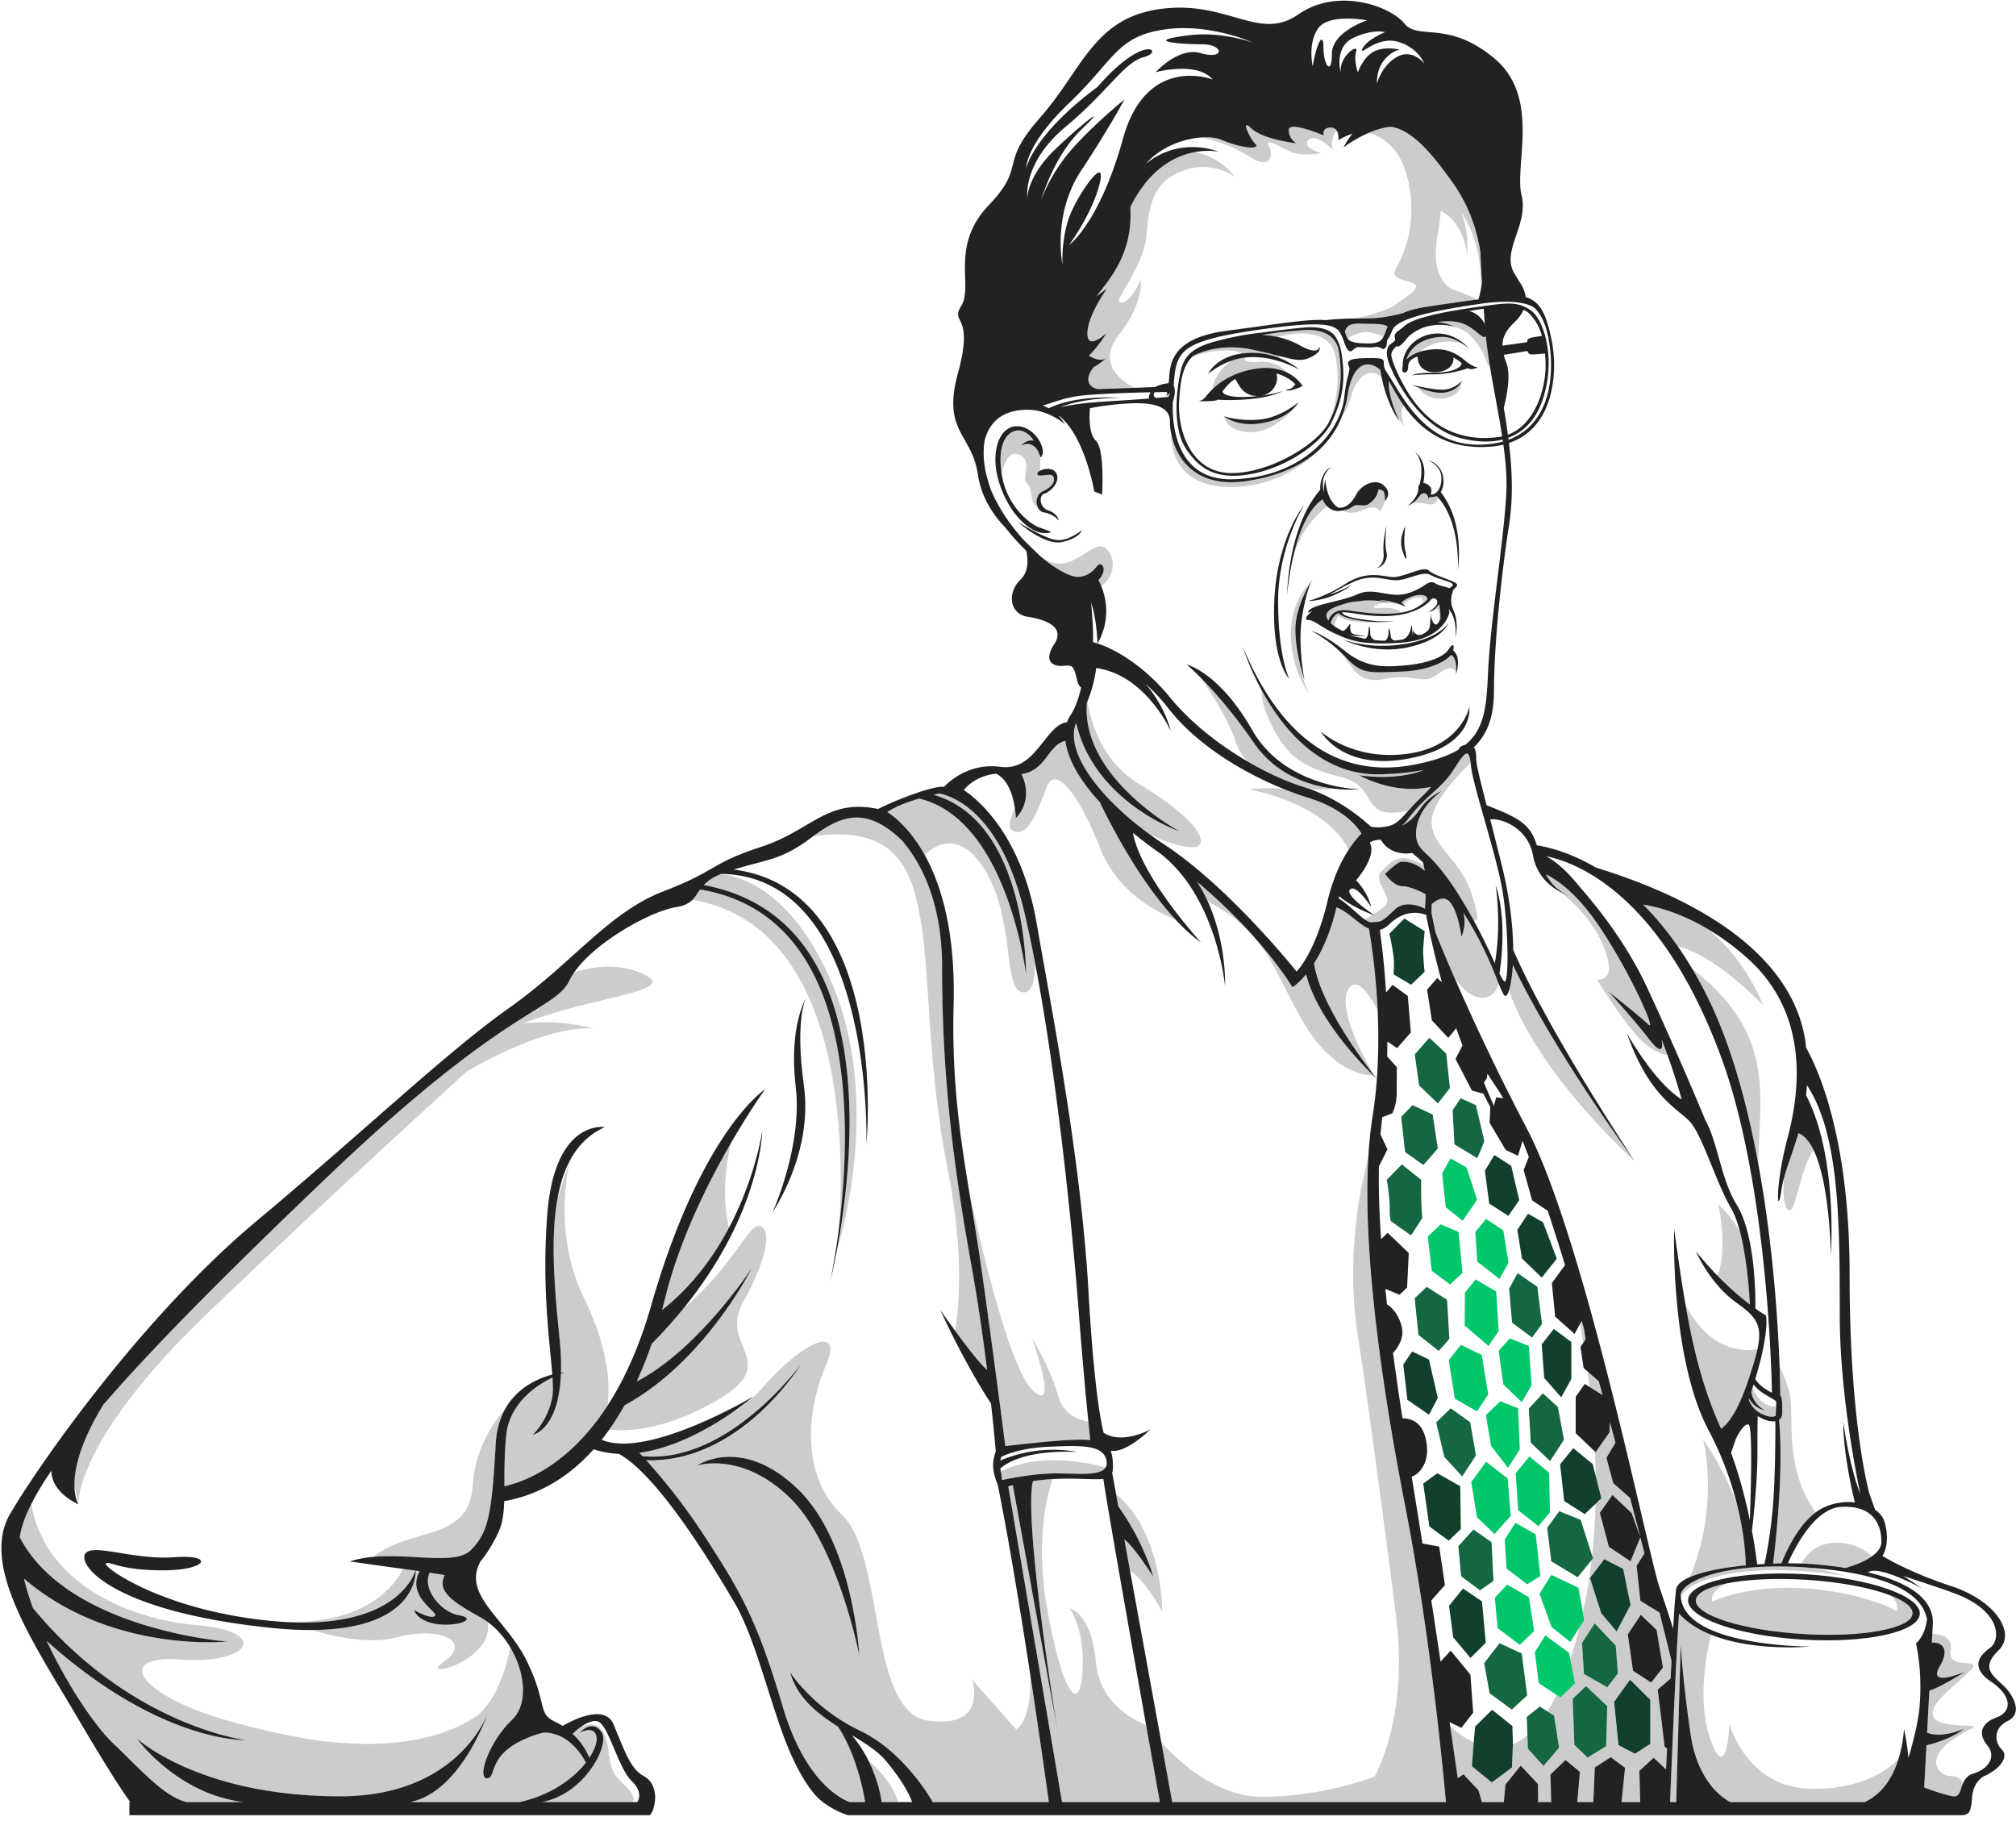 <svg width="300" height="271" viewBox="0 0 300 271" xmlns="http://www.w3.org/2000/svg"><title>Untitled</title><g fill="none" fill-rule="evenodd"><path d="M42.02 241.323c16.48 1.1 19.479-6.595 19.805-7.626-.605-.089-1.224-.178-1.845-.267-1.04 2.137-5.19 8.39-17.96 7.893" fill="#CCC"/><path d="M59.214 243.594c6.173-1.652 11.223.65 6.773 3.714-3.983 2.741 7.667-.09 6.57-5.974-.37-.27-.752-.518-1.152-.736-4.845-2.644-6.224-4.056-5.237-6.231-.624-.106-1.386-.227-2.236-.357-1.154 2.495 1.766 5.872 4.29 6.315 3 .526-.06 1.754-3.12 1.345-3.06-.41-3.488-2.105-3.488-2.105s2.509 1.462 3.121.877c.573-.548-4.338-2.894-2.283-6.653a185.42 185.42 0 0 0-.59-.087c.008 1.053-.447 8.727-15.396 8.839 2.772.867 8.315 2.24 12.748 1.053M55.567 231.656c5.749-.512 12.16 1.231 14.451-.958 2.774-2.65 3.182-5.924 3.754-15.901.121-2.12.658-3.815 1.424-5.175-2.303 2.63-4.53 6.471-4.856 11.415-.557 8.459-9.123 6.075-14.773 10.619M86.884 193.096c-4.798-9.759-2.128-20.22-2.083-20.392l-.002.003-1.833 5.617c-1.097 6.048-.432 13.664.312 20.96.194 1.906.246 3.55.199 4.982.361-.055.576-.07.576-.07s-.217.068-.58.21c-.32 8.36-4.173 9.085-4.173 9.085s2.265-2.163 2.876-5.554c.13-.718.122-1.718.04-2.978-2.425 1.189-6.441 3.861-6.894 8.668-.278 2.959-.26 5.418-.26 7.517 2.759-.596 9.466-2.936 15.344-11.99.583-4.459-.573-10.06-3.522-16.058M108.834 183.755l-.002.005.003-.004M108.75 170.12c-3.4 5.884-7.627 14.33-9.764 23.007-.15.609-.308 1.211-.47 1.81 4.53-3.578 7.733-8.035 9.974-12.277-.488-1.891-1.173-6.187.26-12.54M109.866 166.117v-.001.001M106.395 208.536c10.351-5.908.45-8.046 4.191-14.79 3.742-6.746 4.258-11.016 2.387-11.326-1.565-.259-3.903 5.988-11.207 12.206a71.038 71.038 0 0 1-4.782 5.322 61.435 61.435 0 0 1-2.236 5.612c9.199-4.726 17.13-16.876 17.13-16.876s-6.917 13.88-18.93 20.419a40.523 40.523 0 0 1-2.274 3.608c2.275.275 7.893.294 15.72-4.175M117.552 260.701h.001l-.002-.006.001.006" fill="#CCC"/><path d="M50.152 259.283c-.783-.066-1.556-.14-2.321-.218a109.651 109.651 0 0 1-14.544-3.217c-12.674-3.714-16.448-9.655-6.289-8.912 10.158.743 13.254-4.177 2.419-5.106C19 240.938 6.715 235.583 4.66 223.792c-.936 1.857-1.52 3.512-1.718 4.952 7.116 13.731 30.846 15.518 30.846 15.518s-17.25 1.78-30.23-9.38c.345 1.42.805 2.898 1.353 4.4 14.478 17.53 31.61 19.634 31.61 19.634s-12.586.483-29.573-14.752c3.023 6.466 7.083 12.56 9.868 15.22 4.4 4.203 7.642 7.969 10.968 8.763h8.464c-10.003-1.223-15.883-9.464-15.883-9.464s9.272 8.603 30.233 8.603c17.797 0 22.031-12.462 22.031-12.462s-3.972 11.823-11.614 13.323h16.304c4.808-1.065 8.086-3.593 9.868-5.878-.51-.999-2.53-4.43-6.242-4.478-.853.19-1.85.518-3.012 1.048-5.467 2.494-3.998 5.768-5.467 5.768-1.469 0 .204-5.34 3.753-8.73 2.38-2.274 1.97-6.963-.279-10.747-.967 4.715-2.471 7.84-4.704 9.986-3.419 2.447-9.828 5.119-21.084 4.167M124.865 182.553c1.88-15.07 2.836-46.3-20.681-50.194-.407.56-.692 1.09-1.137 1.534 22.988 3.923 22.556 37.83 21.818 48.66" fill="#CCC"/><path d="M123.647 145.939c-5.512-12.619-12.516-15.392-16.365-15.891-1.252.52-2.011 1.086-2.546 1.647 26.528 4.953 22.296 41.032 19.834 54.169 0 0 7.107-21.545-.923-39.925M137.03 137.058c1.42 8.293.936 21.599 4.032 37.1 2.486 12.448 1.551 20.993 1.086 23.88 1.609 2.198 3.682 4.91 4.74 5.799-.571-4.611-1.332-10.01-2.289-15.31-2.447-13.563-4.407-27.126-4.407-44.665 0-9.608-3.121-15.455-5.944-18.784-5.058-4.83-8.616-4.08-13.225-.656 12.254-1.668 14.659 4.755 16.008 12.636M137.618 127.238c1.118-1.147 4.929-4.216 8.91 2.177 4.74 7.613 2.5 18.592 5.998 18.241 1.05-.105 1.517-1.837 1.5-4.395a186.16 186.16 0 0 0-1.511-7.193c-3.365-14.462-10.062-17.408-12.693-18.009-.265.057-.56.125-.884.203 13.97 4.032 13.74 26.692 13.74 26.692s-2.762-23.022-15.888-26.126c-2.333.663-3.834 1.405-4.753 1.984 1.284.856 3.544 2.75 5.58 6.426M150.834 123.66c2.127.928 3.53-2.831 4.885-6.452 1.354-3.62 4.885 1.114 8.079 9.19 2.632 6.659 8.975 9.592 11.122 10.418-2.776-2.993-6.826-8.348-11.273-17.477l.002.002c-3.31-3.594-4.809-6.686-5.109-9.102-2.557.547-2.895 4.485-6.546 4.931 1.958 4.066-.825 6.555-.825 6.555s-.013-.69-.165-1.635c-.605 1.75-1.278 3.087-.17 3.57M203.617 172.226c-1.343 4.992-3.35 15.185-1.508 26.903 1.39 8.837 3.709 26.39 5.576 40.888 1.518 11.948-.865 19.825-3.107 24.313-.073.03-7.546 3.028-16.787 3.028-6.617 0-12.264-5.112-14.967-8.054l1.612 8.843h40.733c-.178-2.047-2.14-23.947-6.025-43.84-3.54-18.13-6.341-37.899-5.527-52.081M163.088 247.338c-.645-7.303-3.934-8.045-3.934-8.045s2.322 3.095 1.935 9.345c-.388 6.25-2.775 4.084-5.16-8.664-2.038-10.886.048-18.034.702-19.892-1.063.064-2.04.172-2.915.301-1.472 5.77 3.613 36.897 3.613 36.897l-6.613-36.299c-.25.063-.477.125-.68.183l8 46.983H172.6c-.158-.878-.978-5.45-2.054-11.486-1.534-.585-6.906-3.07-7.458-9.323M157.477 207.731c-1.161-4.146-3.935-8.694-3.935-8.694s4.209 11.743.097 7.797c-4.059-3.894-9.328-29.17-9.463-29.818.601 3.669 1.24 7.376 1.81 11.356 1.57 10.947 3.138 23.104 3.61 26.799 6.436-.72 10.327-1.104 12.653-.888-.058-.523-.157-1.445-.29-2.743-1.488-.27-3.73-1.125-4.482-3.809M148.937 218.962c.149.75.15 1.272.15 1.272s.555-.128 1.44-.292h.002c1.583-.294 4.224-.703 6.658-.703 3.192 0 6.555.414 7.337-.882-2.126-.6-9.715-2.39-15.587.605M204.354 160.017c-1.91-1.857-8.328-8.475-9.994-15.048-1.155 1.401-2.025 1.935-2.025 1.935s-1.706-2.888-5.318-7.024c2.408 3.011 3.747 6.556 6.642 11.721 4.595 8.197 9.824 8.436 10.695 8.416" fill="#CCC"/><path d="M198.882 135.002c-.888 3.799-2.156 6.488-3.34 8.337.896 6.05 7.249 14.508 8.94 16.672 0 0-5.599-9.153-3.92-12.618 1.222-2.526 3.369.867 4.443 2.891-.264-5.686-.969-10.218-1.297-12.092-1.52-.656-2.98-2.46-4.826-3.19M178.128 131.206a22.41 22.41 0 0 1 1.581 2.885c2.582 1.408 4.43 2.764 5.884 4.205a80.862 80.862 0 0 0-7.465-7.09M223.018 146.357c-.877-2.172-2.355-6.065-5.251-10.544.504 2.01-.289 3.546-.289 3.546s-.52-4.005-1.836-5.262c-.869-.83-1.95-.13-2.586.44-.012.483-.03.905-.049 1.232.2 1.03.415 2.054.644 3.069l-.001-.007s.989 2.534 2.862 6.825c3.209 4.33 6.003 2.925 6.506.7M250.817 194.126c1.155 6.653 2.632 12.598 5.297 18.464.803-.535 2.372-2.172 4.03-7.167.635-1.913 1.104-3.415 1.377-4.649-1.564.28-6.984.64-10.704-6.648M251.498 234.65l.014-.001c1.926-.828 4.966-1.407 8.265-1.73-.007-.96-.122-4.413-1.305-9.117-2.118-5.738-5.023-9.572-5.023-9.572s2.515 9.53-1.951 20.42M256.351 234.374c7.87-1.731 18.252.124 18.252.124s-2.089-.728-5.255-1.224a61.917 61.917 0 0 0-3.62-.18l-.65-.01a49.96 49.96 0 0 0-3.55.092c.002.005.003.016.003.016h-.243c-6.931.474-10.85 2.388-11.181 4.055 0 .121.005.241.014.359.532-1.022 2.076-2.318 6.23-3.232" fill="#CCC"/><path d="M281.351 237.406c.482.41.96 1.026.96 1.857 0 .167-.04.323-.118.473-2.82-1.847-16.373-5.937-27.456-1.43-.162-1.821 2.217-2.692 2.28-2.714-2.817.552-4.588 1.427-4.661 2.508-.152 2.228 6.943 4.481 15.85 5.032 8.905.554 16.247-.806 16.398-3.033.063-.936-1.158-1.876-3.253-2.693M189.58 108.575c2.177 3.992 4.209 5.617 10.013 7.055 5.805 1.44 2.42 6.544 9.964 5.017a37.82 37.82 0 0 1 2.077-2.156c.46-.44.913-.921 1.351-1.42-5.602 1.272-10.735-1.72-10.735-1.72s5.398.926 9.667-.791c-1.85.366-4.009.596-6.547.656-8.896.213-14.532-6.863-17.583-12.44-.003.013-.376 1.822 1.793 5.8" fill="#CCC"/><path d="M198.492 117.35l-.014-.003c-3.45-.416-8.491-1.901-11.855-6.768-3.226-4.667-6.09-7.857-7.925-9.712.04.057 4.019 5.731 5.174 9.472.362 1.173 1.016 2.16 1.824 2.992 2.945 1.717 5.899 3.04 8.474 3.834.272.084.54.174.804.268a23.634 23.634 0 0 0 3.518-.084M170.995 124.082c3.506 1.803 6.52 2.238 7.217 1.852 1.597-.882-.629-4.41-8.513-9.143-5.828-3.5-7.426-9.554-7.864-12.479-.032.079-.067.157-.101.235l.003-.002c-.914 11.23 13.768 19.148 13.768 19.148s-12.627-4.318-15.365-16.138c-1.681 4.103 3.042 10.798 10.855 16.527M243.252 172.781s-11.954-16.196-18.125-29.234c-.098 1.749-.323 3.054-.573 3.826 4.255 12.45 18.698 25.408 18.698 25.408" fill="#CCC"/><path d="M243.252 172.781s-4.382-6.861-8.903-14.189a357.076 357.076 0 0 0 8.903 14.19M238.486 140.509c2.515 5.801-.823 5.244-.823 5.244s3.193 5.338 6.047 8.494c1.897 2.098 3.537 2.616 4.424 2.729a97.33 97.33 0 0 0-.886-2.361c.352 1.708-.156 2.2-1.792.083-2.53-3.274-6.12-7.172-6.12-7.172s4.61 3.625 5.955 4.911c1.347 1.286-3.017-8.418-7.67-15.122-3.204-4.619-6.094-6.5-7.583-7.225 1.35 2.533 3.382 3.133 3.382 3.133s-.477-.13-1.148-.472c1.906 1.531 4.67 4.197 6.214 7.758M251.855 144.213a62.264 62.264 0 0 1 2.045 3.742c3.684 7.31 6.134 16.422 7.766 25.315v-.005c0-9.54 2.976-19.256-9.81-29.052M268.064 232.652c.87.03 1.706.08 2.484.15 1.317.121 2.695.288 4.072.508.901-.251 2.626-.81 3.875-1.683-1.358-1.964-7.895-3.876-10.43 1.025M264.813 203.231c.085 2.347.1 3.907.104 4.408.342.3.286 1.33.286 2.636 0 .47-.173.795-.46.993.724 8.151-.655 19.525-.893 21.387.414-.014.827-.024 1.237-.03.538-1.377 2.325-5.508 5.086-7.575-5.169-7.412-2.806-14.949-4.082-18.557-.6-1.694-1.01-2.682-1.278-3.262M262.101 210.354c1.026.507 1.726.558 2.148.3l.047-1.342c-.717.015-2.397-.25-3.494-2.804l-.194.623c.323 1.976 2.065 2.736 2.065 2.736s-1.606-.253-2.372-1.761l-.06.185c.224.631.727 1.501 1.86 2.063M219.071 133.221c-1.644-5.29-6.03-7.271-6.03-10.922 0-3.012 4.3-7.349 5.806-8.775-.132-1.136-.359-1.503-.682-1.39a11.89 11.89 0 0 1-.292.198c-.47.445-1.092 1.511-1.874 2.65-1.632 2.378-3.998 3.587-6.447 6.86a6.556 6.556 0 0 1-.897.976l-.009.013c2.024-.982 2.575-2.594 3.579-3.551 1.27-1.213 2.325-1.579 2.325-1.579s-2.867 1.928-3.61 4.823c-.6 2.33.068 3.326 1.087 4.328a19.895 19.895 0 0 1 1.072 1.044c1.11 1.159 2.245 2.593 3.39 4.353a71.999 71.999 0 0 1 2.777 4.648c.678.487.828-.386-.195-3.676M215.93 97.441c-.811.983-3.338 2.36-7.44 2.492-4.813.156-5.805.447-8.24-2.143a18.739 18.739 0 0 0-1.007-.991l-.086-.058c2.42 2.528 2.589 5.128 6.967 4.269s5.562 1.068 7.836-.72c2.274-1.786 2.727-.232 2.727-.232v-.002c.04-.665.04-2.208-.757-2.615M192.763 93.644c0-1.594.502-3.242 1.057-4.582.076-.177.245-.564.332-.76a20.56 20.56 0 0 1 .77-1.496c-.005.003-2.947 2.58-2.827 7.868.121 5.292 2.782 8.61 2.782 8.61s-.907-1.493-1.367-4.223c-.36-1.472-.747-3.503-.747-5.417M206.074 74.527s.132-1.267-.358-1.54a1.245 1.245 0 0 0-.6-.162c-.05.46-.287 1.325-1.292 2.046v-.004c-.44.48-1.215.303-1.86.303-.8 0-.673.55-2.161.794.435.267 1.41.63 2.959-.064 2.176-.975 2.612.232 2.612.232s.514-.846.803-1.71c-.06.068-.103.105-.103.105M212.73 73.958a2.5 2.5 0 0 1-.18.276s0-.838-.672-.838c-.554 0-.703.783-1.652 1.46l-.001.002c1.897-.223 2.714.572 3.372-.06.266-.255.356-.545.37-.801-.064-.07-.13-.136-.196-.203a1.649 1.649 0 0 1-1.04.164M154.483 67.146c-1.025-1.827-2.586-.804-2.586-.804s.86-1.05 1.948-.764c-.568-.885-1.543-1.73-2.677-1.496-1.518.312-2.749 2.292-2.12 6.364.312-1.248 1.035-3.532 2.624-2.792 2.128.99.177 3.357 1.193 4.332 1.016.975.222 2.852 1.494 3.32h.001c-.257-.77-.033-1.786.797-2.183 1.346-.643 1.897-1.373 1.621-2.163-.275-.789-2.417.264-2.417-.467 0-.15.156-.31.394-.441v-.002c0-.096.065-1.12.025-2.175a5.954 5.954 0 0 1-.308-.767l.01.038M166.442 49.923c3.934-5.074 3.289-8.292 3.289-8.292s-1.354 3.403-2.903 3.403c-1.548 0 3.42-5.013 3.807-10.273.386-5.26 1.483-8.045 5.739-9.468 4.257-1.423 7.417 1.052 7.417 1.052s-2.33-3.197-6.087-3.693c-2.796.549-6.655 2.416-9.484 8.123 0 .162-.005.322.002.49.248 6.38-2.864 10.026-5.09 12.853l1.622-1.2s-2.937 4.053-2.937 6.704c0 2.65 2.855-.079 2.855-.079s-1.224 2.037-2.634 3.365c1.51 1.023 2.472.455 2.472.455s-.752.717-1.77 1.28c-1.25 1.566-1.004 2.907.627 3.25 1.782-.053 3.764-.121 5.525-.186-.003-.001-6.383-2.71-2.45-7.784M207.01 18.863c-1.131.086-2.298.458-3.35.914 1.581.409 4.445 1.763 5.673 6.259 1.741 6.373-.194 11.573-1.613 13.924-1.419 2.351 4.645 1.423 2.58 3.403-.1.096-.204.19-.308.283l-2.863 2.053-.014.008a32.771 32.771 0 0 1-5.276 1.675c.541-.007 1.104-.011 1.695-.011 2.601 0 5.238-.784 5.238-.784l-.002.001c.844-.377 1.985-.705 3.556-.942 2.858-.432 5.371-.802 7.506-1.073a28.384 28.384 0 0 0-2.498-1.084l.06-.001s-.038-.004-.104-.016c-.338-.126-.689-.25-1.05-.365-1.377-.713-3.361-2.733-2.263-8.407.214-1.105.346-2.221.405-3.325 3.619 1.817 3.916 6.604 3.916 6.604s.401-3.126-.821-6.385c2.649 3.938 2.961 8.781 2.9 11.401.056-.294.108-.61.152-.944-.163-2.734-.223-4.421-.225-4.47-.444-2.963-1.518-6.662-3.98-10.175-3.94-5.625-6.573-8.074-9.315-8.543M188.172 62.893c-3.976.818-6.037-.955-6.037-.955s.367 2.374 4.01 2.374c3.616 0 6.477-3.649 6.521-3.706-.665.723-2.015 1.777-4.494 2.287M181.405 55.493c-.786 1.121-.955 1.971-.98 2.423 1.126-1.09 3.092-2.503 6.34-3.033 2.112-.344 3.675.015 4.785.564-.666-.723-2.012-1.78-4.083-1.594-2.003.18-2.492-.3-2.091-.661a9.79 9.79 0 0 0-2.192.508c-.62.481-1.288 1.093-1.78 1.793M177.666 52.13l-.004.007a.763.763 0 0 0 .018-.012.318.318 0 0 1-.014.004" fill="#CCC"/><path d="M184.853 52.594a11.123 11.123 0 0 1 5.46.64c-.001 0 .07-.094-.042-.283a96.401 96.401 0 0 0-3.934-.932c-4.306-.92-7.48.274-8.804.933a5.202 5.202 0 0 0-.437.481c.544-.389 1.33-.745 2.471-.972 3.884-.776 5.286.133 5.286.133M215.101 58.391c-1.347.238-3.14-.368-4.158-.785l-.009-.003c.1 0 1.26 2.075 3.97 1.657 2.708-.418 2.48-2.267 2.48-2.267h-.001c-.269.43-.913 1.156-2.282 1.398M183.146 72.465c9.482 0 14.613-7.11 14.613-7.11l-.01.012c-2.3 2.926-6.082 5.203-11.86 6.158-8.047 1.33-10.865-3.413-11.585-6.906-.005.07-.596 7.846 8.842 7.846M208.9 60.364c-.911-1.288-1.598-2.56-2.163-3.571-.017-.032-.035-.061-.053-.092-.166 1.64.712 3.997 1.22 5.195.57.993 1.075 1.55 1.075 1.55s-.86-2.29-.08-3.082M201.142 58.711c.761-2.63 2.704-4.234 4.47-2.508a24.636 24.636 0 0 1-.21-1.146c-1.897-1.709-4.15-.946-4.866 3.723a15.01 15.01 0 0 1-.777 2.997l-.002.012s.578-.293 1.385-3.078M164.02 84.115c.438.418.205 1.425-.558 2.195.151.292.283.58.401.865 1.793-1.13 2.418-3.926.773-5.504-2.038-1.955-5.298 4.76-9.842 1.066l.05.046c2.406 2.052 4.667 3.21 5.831 3.046 2.489-.35 2.55-2.475 3.344-1.714M217.577 51.113c-.736-.462-1.81-.984-2.904-.984-1.842 0-4.603.81-5.367 3.371.485-.522 1.215-.92 2.07-1.18 2.684-2.398 6.24-1.18 6.246-1.178l-.006-.004-.04-.025M209.127 52.551v.01l.01-.02-.01.01" fill="#CCC"/><path d="M218.717 49.861c2.705 2.77 2.35 4.568 2.98 4.568h.002a63.268 63.268 0 0 1-.582-4.377c-.564.539-1.548-1.288-3.609-1.97-.915-.303-2.267-.361-3.617-.16a7.78 7.78 0 0 1 2.587.706s-1.402-.455-3.167-.231c1.971-.086 4.148.177 5.406 1.464M172.956 239.85s.114-11.724-6.877-17.543l.338 1.853c3.813 5.306 5.192 10.436 5.192 10.436s-2.833-4.458-4.299-5.535l.847 4.645c2.63 1.846 4.8 6.144 4.8 6.144M255.707 179.14s1.464 6.867-.136 10.67c1.877 1.928 3.562 3.34 4.83 4.297-.09-1.746-.433-6.88-1.48-10.864-1.341-2.276-3.214-4.103-3.214-4.103M262.35 149.56s-2.4-6.575-8.185-11.304c-4.21-2.498-7.726-3.358-9.651-3.654 1.722 1.721 3.464 3.775 5.167 6.223 5.558 1.238 12.67 8.735 12.67 8.735M266.252 180.1c.965.252 1.493-5.64 3.602-9.024-.598-1.218-1.334-2.112-2.239-2.459-.748 2.606-1.627 4.765-2.142 6.656-.269 2.86.177 4.669.779 4.827M290.535 264.295c-1.79 0-4.001-1.977-.743-4.85.992-.729 2.372-1.674 3.517-2.205 2.043-.947-4.257.123-5.482-1.609-1.225-1.733 2.764-4.526 5.224-6.888 2.46-2.361-3.29-.043-2.774-3.075.374-2.195-1.608-2.51-2.732-2.518l-.066 1.273c1.305-.1 2.813.728 1.183 3.502-1.958 3.333 3.733.818 3.733.818s-3.39 2.227-5.292 2.82l-.331 6.255c2.281.915 5.48-.578 5.48-.578s-1.74 1.544-5.58 2.454l-.333 6.282c1.035.386 3.32 1.201 4.404 1.32.884.096.94-.97 1.376-1.953-.299-.551-.788-1.048-1.584-1.048M269.25 266.151c-9.335-.278-11.899-9.608-11.899-9.608s-.338 9.144-2.806 2.322c-2.165-5.988-.381-13.797.088-15.62-1.836-.737-3.511-1.753-4.784-3.148-.497 7.412-1.251 26.17-1.327 28.05h.916l.669-23.495s.244 5.027 1.469 13.387c1.032 7.056 4.768 9.513 5.909 10.108h20.033a9.075 9.075 0 0 0 2.181-1.531c1.423-1.365 2.289-3.208 2.816-4.899 0 0-3.928 4.713-13.264 4.434M129.244 262.002c1.456 2.927 1.869 5.5 1.953 6.145h2.448c-.876-2.893-3.113-5.078-4.401-6.145" fill="#CCC"/><path d="M151.236 257.359l-6.595-7.452s2.516 7.333-6.482 6.126c-8.997-1.207-6.433-24.46-12.867-30.633-6.433-6.173-5.03-16.121-2.387-22.248 2.645-6.126-3.224-3.775-9.525 3.423-1.393 1.592-3.166 2.933-5.081 4.056-3.227 2.151-8.114 4.847-13.161 5.54l.467.501c12.79 1.24 23.617-13.723 23.617-13.723s-8.966 14.763-23.06 14.332a90.356 90.356 0 0 1 8.535 11.078c5.386 8.263 7.916 12.473 11.75 25.49 3.216 10.917 8.38 13.687 9.966 14.298h2.332c-.16-1.014-1.188-6.914-4.042-11.225-3.08-1.96-6.073-4.297-7.112-8.061 0 0 3.5 5.392 10.362 8.652 6.287 2.987 10.23 9.552 10.848 10.634h17.282c-.163-1.182-1.266-9.131-2.75-18.815.072 3.041-.284 6.59-2.097 8.027zm-33.809-34.611c-7.181-6.86-13.709-4.677-13.709-4.677s6.57-4.56 14.933 3.43c8.364 7.99 9.22 24.787 9.22 24.787s-3.263-16.68-10.444-23.54zM87.697 261.563c.725-1.092 1.089-2.082 1.089-2.763 0-2.28-2.51-.995-2.51-.995s1.837-2.105 3.244-.058c1.297 1.884-2.551 9.251-8.907 10.4H94.11c.551-.603-.137-1.598-1.937-3.326-2.128-2.042-1.08-4.842-2.467-7.21-.71-1.21-2.008-1.13-3.108-.762a10.53 10.53 0 0 0-1.4 1.152c1.398 1.195 2.181 2.793 2.5 3.562M30.804 195.479c19.758-18.958 38.663-36.03 38.744-36.102 13.115-7.511 18.884-6.29 18.884-6.29s-4.913-1.506-10.634-.793c9.985-3.89 22.515-4.748 18.567-7.005-3.218-1.84-7.357-1.817-10.942-.562a8.528 8.528 0 0 0-.636 1.084c-2.285 4.756-9.159 3.606-36.026 29.27-13.179 12.59-24.471 23.773-32.558 32.99-.322.383-.635.759-.936 1.126-3.463 5.71-4.218 9.544-4.188 11.852l.596 2.79s-.672-9.362 19.129-28.36M61.228 161.767l-.005.004a.036.036 0 0 0 .006-.005h-.001M203.754 49.444c1.15.276 1.865.371 2.055.796.271-.441.388-1.009.677-1.603-.25-.315-1.027-.448-2.524-.448-1.866 0-3.456-.38-3.827 1.193.154.37.213.695.38.96.693-.388 2.219-1.143 3.239-.898M199.13 51.757c-.66-1.876-2.102-2.613-4.48-2.672-.828.018-3.164.248-4.295.363-.96.145-1.812.275-2.565.391.738.03 1.524.122 2.333.3 2.166-.584 7.939-1.657 8.696 3.28.898 5.855-1.257 9.716-1.43 10.013.09-.135.176-.27.25-.403 1.835-3.312 2.244-7.093 1.55-10.99a6.449 6.449 0 0 0-.058-.282M192.318 83.396c.304-1.295 1.509-5.311 5.193-8.047a3.349 3.349 0 0 1-.702-1.044c-2.417 1.617-3.765 5.705-4.49 9.09M185.985 117.503s11.035 1.812 14.717 8.91c.732-1.117 1.413-1.89 1.896-2.374-.723-1.209-2.787-3.739-7.979-5.354a47.033 47.033 0 0 1-3.546-1.268c-3.042-.36-5.088.086-5.088.086M207.573 135.327c1.714-1.636 4.468-.117 4.468-.117s.084-.93.112-2.156c-.731-.386-2.365-1.179-3.416-1.179-1.387 0-2.631-1.832-2.631-1.832s1.856-1.811 2.407-1.811c.481 0 1.773-.134 3.494 1.329a8.955 8.955 0 0 0-.13-.727c-3.771-2.51-5.227-.217-6.381.891-1.194 1.145 1.61 3.713.805 4.796-.367.493-1.17 1.07-1.934 1.552l.238.16s-.115-.04-.312-.115c-.45.281-.88.527-1.195.7.307.213.59.36.846.414l1.187-.07c.707-.18 1.213-.66 2.442-1.835M235.952 199.28l-.229-1.52a520.01 520.01 0 0 0-.351-1.217l-.235.432c.154.895.313 1.838.47 2.825l.345-.52M238.48 207.587l-.57-2.074.003.018-1.674-1.468c.102.751.2 1.52.295 2.307l1.945 1.217M246.68 251.41l1.925-1.64.133-2.634c-.12-.492-.76-3.107-1.786-7.19l-2.842-1.748-.57-5.222 1.175-1.829c-.2-.779-.405-1.578-.617-2.396l-1.457 3.563-3.222-2.144-1.347-5.067 1.876-2.65 2.856 2.69 1.293 3.603c-.481-1.861-.99-3.82-1.524-5.856l-2.502-2.191-1.02-3.78 1.345-2.248-.821-3.051-.076 1.518-2.06 2.943-.093-.09c.054 1.186.09 2.391.108 3.614l.842 3.336-.866.827a93.961 93.961 0 0 1-.509 7.707l.132.41-.207.254a80.973 80.973 0 0 1-1.296 7.834l.197 1.11-.715 1.111a70.917 70.917 0 0 1-1.346 4.71l.693 3.592-2.183 2.084-.588-.39a26.296 26.296 0 0 1-1.337 2.467l.99.634.743 4.765-2.322 2.723-2.322-2.6-.067-1.953c-.723.601-1.446 1.035-2.16 1.325l-.144 3.445-2.999 2.227-2.95-2.414.264-3.553c-1.442-.664-2.658-1.629-3.506-2.418.46 3.12.849 5.785 1.135 7.76l.849-.582 2.225 2.368.515 1.763h3.264l.236-2.598 2.273-2.832 2.564 2.739.041 2.691h1.93l-.108-4.107 2.249-2.159 2.129 1.764-.388 4.502h2.387l.226-5.151 2.37-1.532 2.128 1.578-.532 5.105h2.79l-.13-4.641 2.129-1.95 1.84 1.725.158-3.09-.378-.322c0-.195-1.02-8.458-1.02-8.458zm-7.956-19.408l2.816 1.442 1.101 5.378-2.08 3.937-2.286-2.729-1.671-5.222 2.12-2.806zm.286 27.828l-2.763 1.693-1.97-1.888-.244-6.86 1.979-1.889 3.161 2.98-.163 5.964zm.163-8.77l-3.468-1.987-.285-4.599 1.877-2.923 3.14 3.312.327 4.131-1.59 2.067zm6.405 8.42l-2.287 1.473-2.445-1.28c0-.155-.653-6.43-.653-6.43l2.366-3.312 3.019 3v6.548zm.124-9.122l-2.694-1.753-.776-5.418 1.938-2.903 2.348 2.24.939 5.613-1.755 2.221zM210.941 88.919c.998-.113.898.51.723.934.347-.247.588-.463.75-.644.014-.4-.401-.823-1.568-.637-1.284.243-2.078.88-2.31 1.087.146.111.265.219.362.315l.003.001s.551-.888 2.04-1.056M188.82 21.742c-.618-1.18 1.124-.225 2.978.73s4.831.28 4.831.28-3.042-.777-1.91-1.91c1.132-1.131 3.54 1.405 3.54 1.405s-.345-1.971.663-2.802c-.17-.264-.447-.458-.895-.458-1.409 0-1.04 1.17-1.04 1.17s-5.203-2.222-5.203-.818c0 1.402 1.163 1.987 1.163 1.987s-4.988-.555-6.733-2.221c-1.743-1.667-.183 1.578.613 2.338s-1.775.76-5.08-.643c-.703-.299-1.736-.425-2.923-.347 1.451.326 4.506 1.157 7.019 2.805 3.427 2.248 3.596-.337 2.977-1.516M199.67 90.803l.005-.002v.002c.348-.035.754-.025 1.229.05 2.564.407 5.405.67 7.63.298-.03-.034-.77-.812-2.803-.715-2.079.098-1.347-.296-.478-.577 1.237-.398 3.547.256 3.57.262-.58-.267-1.831-.735-3.67-.85 1.01.206 1.701.427 1.701.427s-1.884-.482-4.05-.322c-.115.025-.217.05-.311.075-.386.015-.765.047-1.143.104l-.031.005c-.16.025-.32.056-.481.091l-.127.028c-.173.041-.347.087-.524.142-.344.107-.808.239-1.258.41-.497.188-.979.423-1.262.73-.066.07-.121.14-.172.209-.218.401-.093.809.188 1.183l.008-.01c.192-.635.692-1.409 1.98-1.54" fill="#CCC"/><path d="M199.176 91.668c1.342 1.014 4.08.99 5.572.887-.7-.02-1.512-.084-2.43-.223-2.309-.352-2.931-.854-3.099-1.111-.016.006-.034.008-.05.015-.65.277-.986.933-1.159 1.48.178.17.377.325.578.466.025-.245.14-1.056.588-1.514M213.251 91.018c.316-.126.64-.442.64-.442s.394.563.248 1.916c.073-.12.143-.253.205-.406.016-.569-.002-1.412-.188-2.128-.007-.027-.016-.05-.023-.075-.415.773-1.197 1.05-1.524 1.136l-.002.001s.328.125.644-.002" fill="#CCC"/><path d="M155.371 79.32c1.958 0 .611-.35-.775-.857-1.388-.506-4.654-3.11-5.468-7.522-.032-.17-.054-.33-.08-.495-.629-4.072.602-6.052 2.12-6.364 1.134-.234 2.11.611 2.677 1.496-1.088-.287-1.948.764-1.948.764s1.56-1.023 2.586.804l-.01-.038c.121.364.232.617.307.767.062.123.1.182.1.182 1.082-1.033-.855-4.638-3.55-4.638-2.692 0-4.12 4.014-2.57 8.652 1.552 4.638 4.652 7.25 6.611 7.25" fill="#222"/><path d="M154.36 70.493c0 .73 2.143-.322 2.418.467.276.79-.275 1.52-1.621 2.163-.83.397-1.054 1.413-.797 2.184.16.48.506.866 1.011.944 1.315.205 2.203 1.17 2.203 1.17s-.215-1.023-1.56-1.462c-1.347-.439-1.47-2.25-.582-2.514.887-.263 2.387-1.724 1.774-2.981-.452-.927-1.782-.781-2.45-.412-.24.131-.395.29-.395.44M198.478 117.347c2.24.27 3.812.09 3.812.09s-11.016-.155-15.953-8.807c-4.937-8.653-9.75-9.744-9.75-9.744s.789.646 2.11 1.981c1.836 1.855 4.7 5.045 7.926 9.712 3.364 4.867 8.405 6.352 11.855 6.768M198.768 50.189c-.432-.8-1.723-1.722-4.78-1.444-1.795.162-4.44.502-6.322.754a45.025 45.025 0 0 0-4.236.678c-.76.16-1.443.319-2.07.481l-.069.016-.039.013c-.843.222-1.574.453-2.2.711l-.018.006-.002.003a7.465 7.465 0 0 0-1.37.73c-1.009.696-1.597 1.594-1.912 2.883-.678 2.772-1.347 8.574.704 11.702 2.05 3.128 4.65 4.794 9.914 3.77 5.263-1.022 10.311-4.589 11.78-7.629 1.47-3.04 1.96-5.525 1.683-8.652-.138-1.576-.37-3.043-1.063-4.022zm-1.129 12.84c-.074.133-.16.268-.25.403-2.174 3.246-9.139 7.173-14.504 6.949-5.59-.234-7.768-6.183-7.4-11.054.188-2.51.45-4.442 1.611-5.894.134-.167.279-.327.437-.481 1.324-.659 4.498-1.852 8.804-.933 1.667.355 2.93.676 3.934.932 2.461.627 3.348.86 4.695.237 1.897-.877 1.347-1.579 1.347-1.579s-.03 1.374-2.846-.204a12.145 12.145 0 0 0-3.344-1.265 13.36 13.36 0 0 0-2.333-.3c.753-.117 1.605-.247 2.565-.392 1.13-.115 3.467-.345 4.295-.363 2.378.06 3.82.796 4.48 2.672.021.091.041.183.059.281.694 3.898.285 7.679-1.55 10.991z" fill="#222"/><path d="M185.695 52.516c-.295.016-.575.042-.842.078-4.015.531-5.064 3.05-5.064 3.05s1.318-1.202 3.395-1.944a9.79 9.79 0 0 1 3.184-.57c3.825 0 6.977 1.87 6.977 1.87s-1.108-1.03-3.048-1.77a11.123 11.123 0 0 0-4.602-.714" fill="#222"/><path d="M186.765 54.883c-3.248.53-5.214 1.943-6.34 3.033-.677.655-1.051 1.193-1.218 1.352-.444.424-.947.424-.947.424s2.324.073 2.844-.161a.304.304 0 0 0 .087-.066c.794.065 2.414.132 4.8-.08 3.508-.312 4.977-1.247 4.977-1.247s-.8.407-3.35.736c2.097-.298 2.674-2.204 2.325-3.304 1.902.514 2.82 1.623 2.82 1.623s-.377.467-.642.613c-.266.147-.827.176-.827.176.49.467 2.54-.526 2.54-.526s-.659-1.207-2.284-2.01c-1.11-.548-2.673-.907-4.785-.563zm.66 4.016c-2.428.3-5.107.278-5.505-.614.386-.6.958-1.31 1.88-1.887.437.556 1.035 2.52 3.241 2.52.15 0 .292-.01.43-.025l-.047.006zM211.878 73.396c.673 0 .673.838.673.838s.083-.107.18-.276c.396.058.746-.005 1.04-.164.066.067.132.133.195.203 3.455 3.805 2.97 10.819 2.97 10.819s1.16-6.922-2.549-11.599c.405-.615.537-1.53.315-2.49-.427-1.857-2.232-2.28-2.232-2.28s1.621.686 1.942 2.046c.321 1.359-.26 3.11-1.514 3.11.106-.284.166-.627.046-.947-.149-.394-.684-.764-1.146-.804.748-3.464-1.286-4.594-1.286-4.594s1.61 1.136.762 4.76c-.129.131-.213.337-.213.652 0 1.403-1.575 2.602-1.575 2.602.293-.128.534-.27.74-.416.95-.677 1.098-1.46 1.652-1.46M191.539 88.558s.173-2.337.78-5.162c.725-3.386 2.073-7.474 4.49-9.091.176.401.412.758.702 1.044.48.473 1.1.748 1.82.678.176-.017.329-.039.472-.063 1.488-.244 1.36-.794 2.16-.794.646 0 1.422.177 1.861-.303v.004c1.005-.721 1.242-1.586 1.293-2.046.217-.002.432.069.6.162.49.273.357 1.54.357 1.54s.043-.037.103-.105c.257-.29.84-1.15-.195-2.136-1.275-1.218-3.406-.156-4.162 1.285-.64 1.225-1.458 2.038-2.639 1.983-1.859-1.117-1.951-4.184-1.951-4.184s-.284.908-.227 1.942c-.212-.936-.183-1.938.065-2.488.51-1.13 1.142-1.306 1.142-1.306s-1.183.137-1.653 2.203a4.096 4.096 0 0 0-.09 1.15c-4.894 5.635-4.928 15.687-4.928 15.687M209.127 52.561a4.052 4.052 0 0 0-.383 1.938 2.11 2.11 0 0 0-.069.521c0 .6.877.623.877-.448 0-.667.372-1.19 1.411-1.528-.044 1.204.8 2.504 2.874 2.327 2.008-.172 2.518-1.382 2.446-2.175.487.252.889.553 1.227.836-.094.853-1.843 1.436-4.286 1.436-2.754 0-3.06.39-3.06.39s.857-.156 3.121-.156c1.944 0 4.288-.545 5.147-.921.138.086.264.14.382.14.815 0 1.102-.291 1.102-.291s-.53.176-2.02-1.072c-1.489-1.247-2.999-1.792-5.182-1.52a8.067 8.067 0 0 0-1.339.283c-.854.259-1.584.657-2.069 1.18.764-2.561 3.525-3.372 5.367-3.372 1.094 0 2.168.522 2.904.984l.039.025.006.004c.555.353.906.662.906.662s-1.877-2.377-4.977-2.163c-2.048.142-3.69 1.356-4.414 2.9l-.01.02M182.135 61.938s2.06 1.773 6.037.955c2.48-.51 3.829-1.564 4.494-2.287.404-.437.556-.753.556-.753s-2.479 2.162-5.508 2.543c-3.03.38-5.579-.458-5.579-.458M214.642 57.982c-1.774 0-4.498-.73-4.498-.73s.312.155.799.354c1.019.417 2.811 1.023 4.158.785 1.37-.242 2.013-.968 2.282-1.397.121-.195.166-.328.166-.328s-1.133 1.316-2.907 1.316M199.243 96.799c.336.307.674.636 1.007.99 2.435 2.591 3.427 2.3 8.24 2.144 4.102-.133 6.629-1.51 7.44-2.492.796.407.797 1.95.757 2.615-.011.19-.025.31-.025.31s.894-2.599-.42-3.56c.187-.83.036-1.246-.692-.147-.776 1.17-3.305 2.066-6.365 2.338-3.06.273-5.876.43-9.017-2.104-3.141-2.533-5.058-3.04-5.058-3.04s2.016 1.004 4.133 2.946" fill="#222"/><path d="M200.168 86.902a21.933 21.933 0 0 1-4.613 2.254l-.895.278s1.667.018 3.71-.824c2.044-.843 2.697-1.56 2.697-1.56s-1.655.99-3.328 1.46c1.203-.583 2.286-1.328 3.857-1.999 2.724-1.161 4.386-.175 6.161-.175 1.775 0 3.936-1.462 5.12-.779 1.184.682 3.325.979 3.325 1.48 0 .175-.261.34-.6.483-.18-.176-1.263-.267-2.01-.717-1.102-.662-1.428.663-4.122 1.482-2.692.818-4.977-1.014-7.506.155-2.53 1.17-7.303 1.52-7.303 2.729 0 0 .233-.095.629-.24-.937.685-1.233 1.34-.568 1.34.887 0 1.682.965 3.793 1.93 2.112.964 3.765 1.87 9.946 1.433 6.18-.439 7.22-4.122 7.22-4.59 0-.102-.054-.285-.136-.498.102.148.212.308.331.488 1.04 1.579.674 3.879.674 3.879s.646-2.21-.292-4.159l.003.002s-.736-1.374.074-3.088c.28-.215.5-.423.5-.628 0-.566-3.304-1.287-4.182-2.125-.878-.838-3.876 1.17-5.651.936-1.774-.234-3.896-.838-6.834 1.053zm-2.485 5.451c-.28-.374-.406-.782-.188-1.183.051-.069.106-.138.172-.21.283-.306.765-.541 1.262-.73.45-.17.914-.302 1.258-.41.177-.054.35-.1.524-.14l.127-.029c.16-.035.32-.066.48-.09l.032-.006c.378-.057.757-.089 1.143-.104.094-.025.196-.05.311-.075 2.166-.16 4.05.322 4.05.322s-.69-.22-1.702-.426c1.84.114 3.09.582 3.67.85.245.112.373.19.373.19s-.1-.144-.297-.338a3.66 3.66 0 0 0-.362-.315c.232-.207 1.026-.844 2.31-1.087 1.167-.186 1.582.236 1.568.637a4.588 4.588 0 0 1-.75.644c-.251.18-.557.376-.937.59-.612.343-1.361.568-2.192.708-2.226.373-5.067.11-7.631-.298a4.781 4.781 0 0 0-1.23-.052l-.003.002c-1.288.131-1.788.905-1.98 1.54a.158.158 0 0 0-.005.014l-.003-.004zm16.097.577a1.634 1.634 0 0 1-.22-.033c-.442-.095-.663-1.623-.663-1.623s-.004.664.09 1.249c-.161-.475-.217-.764-.217-.764s.195 1.585-.242 2.023c-.306.306-.72.535-.942.646a1.049 1.049 0 0 1-1.326-.657s-.033.443.033.764a.442.442 0 0 1-.096-.251c-.048-.569-.113-1.644-.197-1.068-.084.571-.377 1.759-1.4 1.963-.091.014-.178.03-.272.044-.28.041-.566.07-.855.09-.252-.104-.476-.29-.507-.583-.052-.506-.232-1.58-.305-1.064-.06.417.032 1.359-.562 1.675a17.974 17.974 0 0 1-1.524-.098c-.365-.16-.674-.477-.674-.998 0-.727-.116-1.37-.2-.822-.07.458-.07 1.37-.54 1.615a24.517 24.517 0 0 1-2.385-.543l.176.024h.007a24.52 24.52 0 0 0 2.412.197s-.876-.114-1.954-.366c-.816-.243-.318-1.59-.54-1.485-.178.085-.508.956-1.09 1.017a8.52 8.52 0 0 1-1.2-.7 5.16 5.16 0 0 1-.577-.466c.173-.547.51-1.203 1.16-1.48.015-.007.033-.01.05-.015.167.257.79.76 3.098 1.11.918.14 1.73.203 2.43.224 1.761.054 2.78-.167 2.78-.167s-1.573.168-3.132-.014c-1.386-.163-4.349-.448-4.712-1.25 1.432-.11 4.185.857 7.907.456 3.396-.366 4.918-1.823 5.388-2.385.531-.53 1.368.292.617 1.044-.752.751-1.138.814-1.138.814s.058-.01.151-.034c.327-.085 1.109-.363 1.524-1.136.007.026.016.048.023.075.186.716.204 1.56.188 2.128a2.798 2.798 0 0 1-.205.406 1.684 1.684 0 0 1-.36.438zM204.911 84.494c.643 0 1.744-1.081 1.408-2.338-.337-1.257 0-3.917 0-3.917s-.582 2.163-.429 4.005c.154 1.84-.979 2.25-.979 2.25M209.134 82.039c-.367-1.49 0-3.712 0-3.712s-.98 1.666-.49 3.42c.49 1.753.857 1.783.49.292" fill="#222"/><path d="M193.82 89.062c-.555 1.34-1.057 2.988-1.057 4.582 0 1.914.388 3.945.747 5.417.31 1.27.6 2.124.6 2.124s-.999-5.05-.388-9.16c.612-4.107 1.55-5.806 1.55-5.806s-.14.215-.35.587c-.208.363-.484.88-.77 1.496-.087.196-.256.583-.332.76M190.193 89.493c0-8.185 3.896-14.382 3.896-14.382s-3.958 4.736-4.447 13.972c-.49 9.238 2.203 11.927 2.203 11.927s-1.652-3.332-1.652-11.517M209.348 112.176c-8.078 1.052-12.79-3.332-12.79-3.332s3.119 5.896 13.035 4.034c9.915-1.863 9.057-7.659 9.057-7.659s-1.223 5.905-9.302 6.957M119.63 161.557c-1.387-10.055.326-13.095.326-13.095s-2.61 4.287-1.55 13.174c1.061 8.886-3.427 18.707-3.427 18.707s6.038-8.73 4.652-18.786M161 78.892s-1.76 1.48-3.508 1.48-5.997-2.689-5.997-2.689 3.957 3.587 6.61 2.962c2.65-.623 2.896-1.753 2.896-1.753M268.773 234.248c-9.521-.59-17.387 1.107-17.57 3.79-.18 2.682 7.388 5.335 16.91 5.925 9.521.591 17.386-1.106 17.57-3.789.18-2.682-7.389-5.336-16.91-5.926zm-.568 8.884c-8.906-.55-16.001-2.804-15.85-5.032.074-1.08 1.845-1.956 4.663-2.508 2.988-.586 7.153-.809 11.735-.525 5.161.32 9.71 1.212 12.598 2.339 2.095.817 3.316 1.757 3.253 2.693-.151 2.227-7.493 3.587-16.399 3.033z" fill="#222"/><path d="M298.128 250.81c-1.57-1.501-3.427-2.651-.735-5.224 2.693-2.572-.407-7.405-7.057-9.587-5.783-1.898-9.376-3.971-10.215-4.48.885-1.425.81-3.585.258-5.224-.207-.614-.683-1.189-1.353-1.655l-.905-2.578c-1.01-4.148-2.882-14.299-2.882-32.52 0-20.242-4.702-30.5-6.475-33.648-.017-.165-.032-.327-.052-.494-1.307-10.835-11.588-20.268-31.23-26.304-3.928-2.314-7.18-3.07-8.785-3.316-.968-3.132-2.597-4.059-7.477-5.962-1.13-4.423-1.55-6.082-1.55-7.096 0-.763-.123-1.242-.344-1.529 2.412-2.302 2.996-5.358 2.996-8.546 0-6.373 1.021-16.7 2.245-24.574.636-4.091.448-8.218-.023-12.159 6.917-2.317 7.226-10.902 6.387-15.123-.76-3.82-1.627-5.517-3.079-6.231l-.001-.001c-.178-.147-.452-.254-.814-.329-.075-.75-.385-1.532-.967-2.36a84.956 84.956 0 0 0-.688-1.135c-2.08-3.39 2.142-7.249 1.04-11.692-1.1-4.443 2.876-14.557-4.038-20.345-6.916-5.787-11.323-2.63-13.403-5.203-2.08-2.572-9.914-5.437-15.79-1.344-5.874 4.092-10.526-2.164-20.501-.82-9.976 1.346-11.628 9.062-17.931 16.195-6.303 7.132-1.897 7.016-7.65 13.037-5.753 6.022-2.265 12.043-4.04 14.908-1.774 2.865 1.96.994-.49 9.939-2.446 8.944 2.02 9.003 2.939 15.2.54 3.643 2.56 6.336 4.133 7.937.79 1.043 1.875 2.25 3.079 3.428.272 1.334.332 3.117-.847 4.244-2.082 1.988-1.653 5.145 1.04 5.554 2.691.41 5.63 1.52 3.977 4.034-1.652 2.514-.367 3.507 1.622 3.245.373-.05.689-.001.956.11.843.807.594 2.636 1.41 3.125-.344 1.523-.851 3.037-1.6 4.16-.201.3-.367.634-.496.998-3.335.484-4.593 7.37-9.909 6.66-4.354-.58-7.274 1.813-8.406 2.97-.947-.116-3.276.589-5.55 1.453h-.003.002a47.967 47.967 0 0 0-3.934 1.686l-.002.001c-.114.057-.223.111-.326.164-7.601-1.62-9.94 3.208-17.398 5.633-7.67 2.494-6.365 3.469-14.565 6.625-8.201 3.158-13.465 10.641-22.89 17.306-4.32 3.056-9.08 7.047-14.582 11.823a.036.036 0 0 1-.006.005c-6.497 5.641-14.031 12.379-23.11 19.975-16.769 14.031-32.068 35.779-36.597 43.496-4.529 7.717 3.672 19.526 9.914 30.166 5.356 9.13 7.466 12.083 7.958 12.74h-.13v1.949H96.7c.793-.792.801-2.774.801-2.785-.059-.945-.38-2.326-1.676-3.018-2.082-1.11-2.938-3.975-4.529-7.716-1.278-3.007-5.833-.768-7.575.228-.313-.19-.683-.396-1.135-.618-2.694-1.325-1.062-2.572-4.162-8.964-3.1-6.391-9.71-9.822-6.918-14.902 1.065-1.279 2.005-2.895 2.675-4.352.607-1.32.794-2.817.853-4.604 5.297-.935 9.7-3.687 13.306-7.717 1.222.41 2.478.621 3.742.676 5.914 3.215 14.14 16.923 17.207 22.13 3.288 5.585 5.508 15.918 8.263 22.24l.002.005.038.087c1.585 3.608 3.01 5.546 3.94 6.545 1.98 1.98 4.663 2.765 4.663 2.765h165.548c1.217 0 1.518-.36 1.692-2.25a6.92 6.92 0 0 1 .053-.654v-.005h.001c.128-.972.519-2.113 1.665-2.856.026-.012.051-.026.079-.038 2.57-1.13 3.692-2.981 2.651-3.975-1.04-.994-1.346-3.156.897-4.248 2.244-1.09.919-3.76-.652-5.262zm-18.156-21.398c0 .886-.629 1.622-1.477 2.215-1.25.874-2.974 1.432-3.875 1.683a61.257 61.257 0 0 0-4.072-.507 44.499 44.499 0 0 0-2.484-.151 57.413 57.413 0 0 0-2.01-.034c.783-1.799 3.816-8.122 7.84-8.39 4.69-.311 6.078 2.456 6.078 5.184zm-25.807-91.156a37.678 37.678 0 0 1 5.815 4.28c9.096 8.094 7.997 19.333 6.038 26.738-1.958 7.405-1.55 12.238-.897 7.639a13.65 13.65 0 0 1 .352-1.64c.515-1.89 1.394-4.05 2.142-6.656.905.347 1.641 1.241 2.239 2.459 2.48 5.049 2.59 15.64 2.59 15.64s1.088-14.566-3.684-23.749c.055-.483.099-.978.132-1.486 4.875 7.336 4.879 20.697 4.879 34.062 0 10.884 2.134 22.289 3.073 26.78-1.654-4.12-2.534-10.673-2.534-10.673s-.175 4.073 1.71 11.909c-1.407-.17-3.014.017-4.616.747-.43.196-.84.45-1.231.744-2.761 2.067-4.548 6.198-5.086 7.575-.41.006-.823.016-1.237.03.238-1.862 1.617-13.236.894-21.387.286-.198.46-.523.46-.993 0-1.306.055-2.336-.287-2.636-.003-.5-.02-2.06-.104-4.408-.224-6.2-.93-17.875-3.147-29.96-1.632-8.894-4.082-18.007-7.766-25.316a62.264 62.264 0 0 0-2.045-3.742 55.197 55.197 0 0 0-2.174-3.388c-1.703-2.448-3.445-4.502-5.167-6.223 1.925.296 5.441 1.156 9.651 3.654zm6.04 73.715c.63.185.338 10.106.19 14.225-.612-2.965-1.512-6.534-2.797-10.018.2-.577.443-1.279.712-2.067l-.003.01s1.102-2.384 1.897-2.15zm.036-3.68l.06-.185c.766 1.508 2.372 1.76 2.372 1.76s-1.742-.759-2.065-2.735l.194-.623.154-.504c1.077 1.43 2.633 1.859 3.367 2.535l-.074 2.115c-.422.258-1.122.207-2.148-.3-1.133-.562-1.636-1.432-1.86-2.063zm1.28 8.093c0-5.027.05-5.68.05-5.68.936.606 1.911.883 2.616.773.009 1.818.01 8.242-.372 12.751-.384 4.54-1.067 7.675-1.255 8.484-.359.02-.718.04-1.076.065a77.308 77.308 0 0 0-.773-4.976c.263-2.324.81-7.6.81-11.417zm-5.386-59.046c6.67 18.115 7.463 45.54 7.548 49.889-.853-.399-1.964-1.136-2.484-2.031.408-1.37.75-2.615.964-3.573 1.046-4.684.612-5.904.612-5.904s-.578-.32-1.555-1.012c.024-2.583-.109-11.121-2.79-15.456-2.357-3.811-2.768-9.17-4.638-12.525h.001s-4.013-9.767-8.746-19.9c-2.958-6.336-7.216-11.734-9.993-14.89-.92-1.138-1.859-2.153-2.798-2.98-.724-.638-1.45-1.165-2.167-1.548 4.404.881 17.057 5.522 26.046 29.93zm-28.518-31.675l.001.002c.22.479.393 1.01.498 1.594.577 3.2 2.777 4.792 4.156 5.492.67.341 1.148.472 1.148.472s-2.032-.6-3.382-3.133c1.489.724 4.379 2.606 7.584 7.225 4.652 6.704 9.016 16.408 7.67 15.122-1.346-1.286-5.956-4.91-5.956-4.91s3.59 3.897 6.12 7.171c1.636 2.117 2.144 1.625 1.792-.083.32.819.615 1.609.886 2.36a90.94 90.94 0 0 1 2.117 6.623c-4.165-2.63-8.16-9.855-8.16-9.855 3.192 9.071 7.119 10.971 9.158 12.92 2.04 1.948 3.917 8.925 6.365 13.134.526.905.956 2.111 1.307 3.446 1.047 3.985 1.39 9.118 1.48 10.864-1.268-.958-2.953-2.369-4.83-4.297a50.757 50.757 0 0 1-3.2-3.62s1.998 4.814 6.12 7.717c3.025 2.13 3.783 3.466 3.03 6.867-.273 1.234-.742 2.736-1.377 4.649-1.658 4.995-3.227 6.632-4.03 7.167-2.665-5.866-4.142-11.81-5.297-18.464-.61-3.509-1.132-7.211-1.69-11.21 0 0-.61 19.058 5.14 29.932 2.102 3.97 3.4 7.75 4.205 10.954 1.183 4.704 1.298 8.158 1.305 9.118-3.299.322-6.34.9-8.265 1.729-1.233.53-2.013 1.161-2.098 1.896a55.61 55.61 0 0 0-.243 2.72v.002c-.056.82-.115 1.813-.185 3.098-.094-.316-.563-1.85-2.062-6.25-1.713-5.027-11.015-51.562-19.705-68.166a355.672 355.672 0 0 1-10.707-22.293c-1.873-4.29-2.862-6.825-2.862-6.825l.001.007c-.23-1.015-.444-2.039-.644-3.069.018-.327.037-.749.05-1.232.634-.57 1.716-1.27 2.585-.44 1.316 1.257 1.836 5.262 1.836 5.262s.793-1.536.289-3.546c2.896 4.48 4.374 8.372 5.251 10.544.47 1.16.767 1.832 1.017 1.832.162 0 .346-.282.52-.816.249-.772.474-2.077.572-3.826 6.171 13.038 18.125 29.234 18.125 29.234s-4.264-6.384-8.903-14.189c-3.35-5.635-6.895-12.01-9.17-17.257-.022-3.272-.453-7.565-1.693-12.556-.68-2.738-1.251-4.989-1.728-6.858 1.327-.187 4.512.821 5.86 3.742zm-3.929 37.769l-1.039-.163-.342 1.29a152.132 152.132 0 0 1-1.484-3.485l.42-.61.108-.711c.475.75.964 1.5 1.462 2.233.28.413.573.898.875 1.446zm-.018-30.365c.815 5.496.857 12.979.244 12.979-.163 0-.41-.432-.776-1.204 1.267-8.645-.571-13.081-.571-13.081s.923 5.66-.123 11.568c-.729-1.605-1.75-3.831-3.178-6.432a71.999 71.999 0 0 0-2.778-4.648c-1.144-1.76-2.28-3.194-3.389-4.353a5.309 5.309 0 0 0-.296-.306c-.26-.262-.52-.506-.776-.738-1.02-1.002-1.687-1.997-1.088-4.328.744-2.895 3.61-4.823 3.61-4.823s-1.055.366-2.324 1.579c-1.004.957-1.555 2.57-3.579 3.551a.69.69 0 0 1-.016.009l.025-.022c.316-.282.62-.603.897-.975 2.449-3.274 4.815-4.483 6.447-6.86.782-1.14 1.404-2.206 1.874-2.65.1-.066.196-.132.292-.199.323-.113.55.254.682 1.39.01.086.02.175.028.27.306 3.255 3.98 13.777 4.795 19.273zm-19.726 4.165c-.256-.053-.539-.201-.846-.413-1.072-.742-2.43-2.25-3.9-3.136l.08-.315c1.713 1.426 4.158 2.426 5.015 2.75.197.075.312.115.312.115l-.238-.16c-.93-.635-4.242-2.984-3.464-3.727.902-.863 3.151 2.63 3.151 2.63s-.364-1.994-2.25-3.99c.868-1.038 2.976-3.849 2.03-5.623.092-.054.182-.11.28-.162.423-.16.873-.252 1.352-.259 1.36 2.278 3.794 2.125 4.67 1.984.514.4 1.047.862 1.602 1.395.052.16.098.331.139.513.05.229.094.472.13.727-1.721-1.463-3.013-1.33-3.494-1.33-.551 0-2.407 1.812-2.407 1.812s1.244 1.832 2.631 1.832c1.051 0 2.685.793 3.416 1.179-.028 1.226-.112 2.156-.112 2.156s-2.754-1.52-4.468.117c-1.23 1.175-1.735 1.655-2.442 1.834l-1.187.071zm.948 23.295a34.719 34.719 0 0 1-.41-.516c-1.691-2.164-8.044-10.621-8.94-16.672 1.184-1.849 2.452-4.538 3.34-8.337 1.845.73 3.306 2.534 4.826 3.19.328 1.874 1.033 6.406 1.297 12.092.146 3.146.15 6.647-.113 10.243zm19.267-106.54c-.164-.417-.296-.81-.394-1.188l3.539-.578c.077.298.24.519.568.519.68 0 1.664-.098 2.043-.139.035.378.061.773.078 1.191.161 4.035-1.605 9.422-5.603 10.898a130.679 130.679 0 0 0-.61-4.007c.35-1.34 1.125-4.806.38-6.696zm-.584-2.555c.001-1.177.494-2.231 1.686-3.369.67-.64 1.16-1.29 1.458-1.96.302.128.562.285.767.48.898.858 1.553 1.929 1.972 3.407-1.862.258-2.179.344-2.179.781 0 .039-.002.087-.005.14l-3.7.52zm4.716-5.662c.886.812 1.661 2.169 2.11 4.437 1.023 5.18.502 12.848-5.915 15.226l-.037-.297c2.447-.902 4.257-2.89 5.217-5.985 1.903-6.135-.02-11.587-1.784-12.902-2.167-1.618-4.153-1.11-8.864-.447-4.713.662-8.695 1.598-9.889 2.597-1.27 1.061-1.38 1.07-1.38 1.07l.03.054c-.72.778.45.865-.715 1.58-.358.22-.54.552-.62.918-.083.288-.099.703.04 1.3.108.505.273.886.273.886h.001c.06.16.126.324.203.5 1.26 2.88 4.726 9.138 10.649 10.553 2.233.534 4.252.582 5.993.138l.046.307c-1.068.297-2.279.462-3.653.462-8.316 0-11.518-7.738-13.863-11.127-.113-.283-.212-.612-.212-.887 0-.63.077-.877-1.82-.877-2.681 0-3.826.2-3.428 1.11.075.173.12.324.153.465a9.215 9.215 0 0 0-.154.855v.001c-.266.811-.46 1.906-.626 3.386-.55 4.91-5.815 11.81-16.401 12.218-8.983.348-9.243-8.773-9.115-11.546 0-.002.577-1.52.118-2.397.387-5.077.714-6.577 12.587-8.292 11.872-1.715 11.791-.428 12.606 1.325l.082.17-.002-.001c.431 1.537.923 1.973 1.38 1.537.207-.2.446-.342.646-.44.386-.01.865-.017 1.485.02.532.032.976 0 1.356-.08l-.007.005c.788 0 .934.56 1.308.202.375-.358.209-.7.35-1.227.33-.438.557-.966.787-1.51.613-1.443 4.611-2.65 12.974-3.86 4.92-.71 7.116-.084 8.091.553zm-14.98 2.627c1.765-.224 3.167.231 3.167.231s-1.092-.566-2.587-.707c1.35-.2 2.702-.142 3.617.161 2.061.682 3.045 2.509 3.609 1.97v-.001c.127 1.386.334 2.856.582 4.378.552 3.382 1.303 7.01 1.837 10.508a6.325 6.325 0 0 1-.417.075c-4.897.701-10.322-.703-14.138-7.527-1.178-2.107-1.706-3.527-1.925-4.466-.083-.68.303-1.079.777-1.524.17.217.651.003 1.67-1.311v.002c1.216-1.161 2.597-1.636 3.808-1.79zm5.285-2.115c.75-.13 1.484-.245 2.191-.339.053.727.111 1.487.174 2.277a4.026 4.026 0 0 0-1.108-1.346 3.302 3.302 0 0 0-1.257-.592zm-18.461 3.1c.37-1.572 1.961-1.193 3.827-1.193 1.497 0 2.275.133 2.524.448-.289.594-.406 1.162-.677 1.603-.318.52-.85.863-2.132.863-2.205 0-2.86-.283-3.161-.761-.168-.265-.227-.59-.381-.96zm20.17-11.8c0 .048.06 1.735.224 4.469a16.977 16.977 0 0 1-.52 2.5l-.177.022c-2.135.27-4.648.641-7.506 1.073-1.57.237-2.712.565-3.556.942l.002-.001s-2.637.784-5.238.784c-.59 0-1.154.004-1.695.011-1.837.026-3.375.1-4.54.255-2.676-.226-7.442.626-14.837 1.595-9.521 1.248-8.17 6.358-8.588 7.801-.853.008-2.04.562-2.043.564-.825.031-1.837.07-2.939.11-1.761.065-3.743.133-5.525.186-1.631-.343-1.876-1.684-.627-3.25a9.577 9.577 0 0 0 1.77-1.28s-.961.568-2.472-.455c1.41-1.328 2.634-3.365 2.634-3.365s-2.855 2.73-2.855.079c0-2.65 2.937-6.704 2.937-6.704l-1.623 1.2c2.227-2.827 5.339-6.473 5.091-12.853-.007-.168-.002-.328-.002-.49 2.829-5.707 6.688-7.574 9.484-8.123 2.11-.414 3.615-.079 3.615-.079s-5.628-2.41-10.803 1.802c2.23-2.56 5.654-3.75 8.308-3.922 1.187-.078 2.22.048 2.924.347 3.304 1.403 5.875 1.403 5.079.643-.796-.76-2.356-4.005-.613-2.338 1.745 1.666 6.733 2.221 6.733 2.221s-1.163-.585-1.163-1.987c0-1.404 5.202.818 5.202.818s-.368-1.17 1.04-1.17c.45 0 .726.194.896.458.363.562.237 1.442.237 1.442s.42-.397 2.099-1.001c-.89 1.133-1.334 2.042-1.334 2.042s1.642-1.243 3.735-2.15c1.053-.457 2.22-.83 3.35-.915 2.742.47 5.374 2.918 9.316 8.543 2.461 3.513 3.535 7.212 3.98 10.176zM174.11 58.414c-.019.218-.138.449-.272.644-.408.041-1.006.097-1.834.166-.293-.172-.443-.44-.191-.863.784-.014 1.4-.021 1.757-.025.338.275-.095.62-.095.62s.467-.158.635-.542zm-3.13.892c-1.511.117-3.58.262-6.368.43-3.545.213-5.624.56-6.838.874 3.43-1.48 8.96-1.42 8.96-1.42s-6.433-.514-10.69 1.566a6.715 6.715 0 0 0-.86-.413c1.709-.487 3.408-1.268 6.184-1.523 2.928-.27 7.138-.393 9.858-.447-.175.278-.29.635-.247.933zm35.146-54.527s-2.724 1.081-3.366 2.455c-.643 1.374 2.019-1.87 5.14-1.052 3.122.818 4.04 3.274 4.04 3.274s-1.714-2.28-4.04-.994c-2.325 1.286-2.998 3.976-2.998 3.976s-.138-2.003 1.07-3.479c1.21-1.476 2.326-1.564 2.326-1.564s-2.25-.599-3.901.307c-1.653.906-2.326 3.084-2.326 3.084s-.658-1.827-.26-3.128c.397-1.3-2.54.716-2.295 3.084.03.29-1.102-3.683 1.836-5.086 2.938-1.403 4.774-.877 4.774-.877zm-10.038-.467c1.53-2.398 7.345-1.286 7.345-1.286S198.2 4.72 198.2 8.023c0 3.304-1.255 1.725-1.255-.905 0-2.631-1.04-.702-1.59 2.747 0 0-.796-3.157.733-5.553zm-36.923 10.951c6.61-6.314 6.977-9.724 13.833-10.835 6.853-1.11 13.483 1.93 13.483 1.93s-4.607-1.716-9.547-1.111c-7.161.877-1.285 1.344 1.958 1.344 3.244 0 3.428 2.377-.265 1.306-3.24-.94-6.65 2.845-6.65 2.845s6.14-1.675 8.486 1.091c0 0-9.833-3.858-13.342 8.77-3.508 12.627-8.037 15.863-8.037 15.863s3.509-4.755 4.57-9.198c1.06-4.443-3.142 1.442-4.448 4.794-1.306 3.351-1.101 7.288-1.101 7.288s-1.55-7.405 2.775-13.953c4.325-6.548 6.446-10.601 6.446-10.601s-4.977 4.053-8.12 7.756c-3.14 3.702-4.283 7.288-4.283 7.288s1.795-6.548 6.038-10.601c4.243-4.054.204-.975-3.917 2.962-4.12 3.936-4.161 7.171-4.161 7.171s-.734-5.144 5.711-10.523c6.446-5.378 8.65-9.588 11.668-10.367 3.02-.78.166-3.704-6.935 4.443-9.629 7.171-10.608 12.082-10.608 12.082s-.164-3.43 6.446-9.744zm1.51 70.566c-1.164.164-3.425-.994-5.832-3.046a97.745 97.745 0 0 1-2.537-2.466c-1.88-2.066-3.645-4.594-4.827-7.377a22.34 22.34 0 0 1-.676-2.213c-.48-1.935-.533-3.719-.263-5.23.997-3.832 4.149-4.65 6.872-4.505 2.724.147 5.05 2.105 5.05 2.105s-.286-.527-.894-1.155l.007.003.075-.026c3.8 2.998 5.187 11.204 5.187 11.204l1.163.468s.428-6.723-.919-8.009c-1.118-1.069-.969-3.91-.887-4.842.86-.17 1.794-.326 2.765-.439 3.997-.468 9.138-.819 9.138 2.416 0 .543.062 1.197.207 1.902.72 3.493 3.538 8.237 11.585 6.906 5.778-.955 9.56-3.232 11.86-6.158a13.352 13.352 0 0 0 2.01-3.59c.364-.971.62-1.975.777-2.997.717-4.67 2.97-5.432 4.866-3.723.064.397.133.78.21 1.146.912 4.36 2.635 6.456 2.635 6.456s-.143-.293-.343-.763c-.508-1.198-1.386-3.554-1.22-5.195.018.031.036.06.053.092.565 1.011 1.252 2.283 2.162 3.57 2.318 3.278 6.08 6.656 12.934 6.096a12.016 12.016 0 0 0 1.882-.304c.344 2.504.546 4.914.444 7.085-.327 6.938-2.408 19.292-2.735 27.049-.21 5.01-.595 8.31-3.394 10.556-.515.085-.766.318-.766.318s-.083.138-.232.378c-1.473.89-3.46 1.59-6.154 2.155-9.486 1.988-19.277-1.46-25.948-17.48 0 0 .892 2.97 2.857 6.56 3.051 5.577 8.687 12.653 17.583 12.44 2.538-.06 4.698-.29 6.547-.656-4.27 1.717-9.667.79-9.667.79s5.133 2.993 10.735 1.72c-.438.5-.892.981-1.351 1.42a37.82 37.82 0 0 0-2.077 2.157c-1.218 1.352-1.804 2.062-3.187 2.325-1.097.21-1.876.14-2.356.036-1.573-1.434-4.87-4.096-9.04-5.575a20.223 20.223 0 0 0-.804-.268c-2.575-.793-5.53-2.117-8.474-3.834-4.286-2.5-8.551-5.83-11.599-9.573-3.968-4.874-8.663-7.516-11.444-8.2.045-1.848-.116-4.1-.292-5.917.898 2.698.954 6.104.954 6.104s2.519-3.793.548-8.57c-.118-.285-.25-.573-.401-.865.763-.77.996-1.777.557-2.195-.795-.76-.855 1.363-3.344 1.714zm-.535 21.726c2.738 11.82 15.365 16.138 15.365 16.138s-14.682-7.918-13.768-19.148l-.003.002c.034-.078.069-.156.1-.235.757-1.824 1.12-3.6 1.294-4.914 7.406 1.05 11.092 9.388 11.092 9.388s-.78-3.644-3.794-7.067a27.746 27.746 0 0 1 3.468 3.715c4.098 5.286 10.942 9.477 17.18 11.983 1.212.488 2.403.912 3.545 1.268 5.192 1.615 7.256 4.145 7.98 5.354-.484.483-1.165 1.257-1.897 2.374-1.005 1.533-2.1 3.713-2.9 6.667h-.001v.004c-.084.312-.166.629-.244.958-1.826 7.777-4.61 10.523-4.61 10.523s-9.94-12.492-19.625-18.864a55.885 55.885 0 0 1-2.327-1.62c-7.813-5.728-12.536-12.423-10.855-16.526zm-23.35 11.273c13.126 3.104 15.887 26.126 15.887 26.126s.23-22.66-13.739-26.692c.325-.078.619-.146.884-.203 2.63.6 9.328 3.547 12.693 18.009a186.16 186.16 0 0 1 1.511 7.193c3.392 17.743 5.627 40.54 6.485 51.737.59 7.698 1.12 13.3 1.449 16.542.132 1.298.231 2.22.29 2.743-2.327-.216-6.218.168-12.653.888-.473-3.695-2.041-15.852-3.61-26.799-.57-3.98-1.21-7.687-1.811-11.356-1.377-8.405-2.558-16.614-2.269-27.463.29-10.887-1.837-17.89-4.29-22.315-2.036-3.675-4.296-5.57-5.58-6.426.919-.58 2.42-1.321 4.753-1.984zm12.066 98.501c.035-.19.08-.372.126-.537.91-.462 3.06-1.312 6.878-1.508 5.304-.273 8.467-.254 8.812 2.143.055.38-.001.685-.148.93-.782 1.296-4.145.882-7.337.882-2.434 0-5.075.41-6.658.703h-.003c-.884.164-1.439.292-1.439.292s-.001-.521-.15-1.272a8.308 8.308 0 0 0-.095-.423c0-.005 0-.01-.002-.015 3.498-3.074 11.447-2.463 11.447-2.463s-5.4-1.325-11.431 1.268zm-62.258 39.52c.71-.48 1.536-.865 2.25-.739 1.652.292 3.12 6.958 5.139 8.886 1.62 1.547 1.115 2.74.85 3.151H80.614c6.356-1.149 10.204-8.516 8.907-10.4-1.407-2.047-3.244.058-3.244.058s2.51-1.286 2.51.995c0 .68-.364 1.67-1.089 2.763-.318-.77-1.101-2.367-2.499-3.562.294-.287.804-.75 1.4-1.152zm47.047 11.298h-2.448c-.084-.644-.497-3.218-1.953-6.145a19.122 19.122 0 0 0-2.49-3.815c2.002 1.218 3.86 2.374 5.035 3.77 2.854 3.392 3.746 5.611 3.947 6.19h-2.091zm5.156 0c-.619-1.082-4.561-7.647-10.848-10.634-6.862-3.26-10.362-8.652-10.362-8.652 1.039 3.764 4.032 6.102 7.112 8.06 2.854 4.312 3.882 10.212 4.042 11.226h-2.332c-1.585-.61-6.75-3.381-9.965-14.297-3.835-13.018-6.365-17.228-11.75-25.49a90.356 90.356 0 0 0-8.537-11.08c14.095.432 23.061-14.331 23.061-14.331s-10.827 14.963-23.617 13.723a75.573 75.573 0 0 0-.467-.5c5.047-.694 9.934-3.39 13.16-5.541 2.354-1.57 3.825-2.85 3.825-2.85s-15.759 9.39-22.593 6.447c.39-.491.773-.995 1.144-1.517a40.523 40.523 0 0 0 2.273-3.608c12.014-6.538 18.93-20.419 18.93-20.419s-7.93 12.15-17.129 16.876a61.435 61.435 0 0 0 2.236-5.612 71.038 71.038 0 0 0 4.782-5.322c3.112-3.843 5.393-7.53 7.066-10.866l.002-.005c4.528-9.033 4.595-15.493 4.595-15.493s-.953 6.856-4.939 14.398c-2.241 4.242-5.443 8.7-9.973 12.278.161-.6.319-1.202.469-1.811 2.137-8.678 6.365-17.123 9.764-23.006 2.83-4.897 5.087-8.019 5.087-8.019s-1.585 1.02-3.97 4.015h-.001c-3.447 4.327-8.566 12.78-13.002 28.257-1.798 6.272-4.06 11.084-6.458 14.78-5.878 9.054-12.585 11.394-15.345 11.99.001-2.1-.017-4.558.26-7.517.454-4.807 4.47-7.48 6.895-8.668.082 1.26.09 2.26-.04 2.978-.611 3.39-2.876 5.554-2.876 5.554s3.854-.725 4.172-9.086c.364-.141.581-.209.581-.209s-.215.015-.576.07c.047-1.431-.005-3.076-.199-4.981-.744-7.297-1.409-14.913-.312-20.961.378-2.084.966-3.982 1.833-5.617 0 0 0-.002.002-.003 1.17-2.207 2.848-3.936 5.21-4.989 0 0-7.468-1.286-8.57 12.979-.842 10.912.392 19.082.745 23.84-2.01.524-5.16 1.841-6.99 5.088-.766 1.36-1.303 3.054-1.424 5.175-.572 9.977-.98 13.252-3.754 15.901-2.291 2.189-8.702.446-14.451.958-1.211.107-2.393.313-3.5.68a1045.765 1045.765 0 0 0 9.758 1.361c-.326 1.03-3.326 8.725-19.805 7.626-.424-.029-.854-.061-1.296-.101-16.453-1.497-25.459-8.107-24.969-8.575.49-.467 1.877 1.014 8.486 1.014 6.61 0 7.833-2.417 1.632-1.949-6.201.468-12.81-2.417-13.3-.234-.49 2.183 5.712 8.496 27.906 10.758a55.11 55.11 0 0 0 5.987.305c14.949-.112 15.404-7.786 15.396-8.839l.59.087c-2.055 3.76 2.856 6.105 2.283 6.653-.612.585-3.121-.877-3.121-.877s.428 1.695 3.488 2.105c3.06.41 6.12-.819 3.12-1.345-2.524-.443-5.444-3.82-4.29-6.315.85.13 1.612.251 2.236.357-.987 2.175.392 3.587 5.237 6.231.4.218.783.466 1.151.736 1.368 1 2.514 2.33 3.384 3.796 2.249 3.784 2.66 8.473.28 10.747-3.55 3.39-5.223 8.73-3.754 8.73 1.47 0 0-3.274 5.467-5.768 1.161-.53 2.159-.858 3.012-1.048 3.712.047 5.733 3.48 6.242 4.478-1.782 2.285-5.06 4.813-9.868 5.878H61.015c7.642-1.5 11.614-13.323 11.614-13.323s-4.234 12.462-22.03 12.462c-20.962 0-30.234-8.603-30.234-8.603s5.88 8.241 15.883 9.464h-8.464c-3.326-.794-6.569-4.56-10.968-8.763-2.785-2.66-6.845-8.754-9.868-15.22C23.935 259.4 36.52 258.916 36.52 258.916S19.39 256.81 4.911 239.28a41.435 41.435 0 0 1-1.353-4.4c12.98 11.161 30.23 9.38 30.23 9.38s-23.73-1.786-30.846-15.517c.198-1.44.782-3.095 1.718-4.952.766-1.52 1.766-3.173 2.986-4.954.023 3.346 4.03 5 4.03 5s-.572-.863-.597-2.79c-.03-2.307.725-6.141 4.188-11.85.035-.06.071-.118.107-.177l.829-.95c8.087-9.217 19.379-20.4 32.558-32.99 26.867-25.664 33.741-24.514 36.026-29.27.172-.358.39-.72.636-1.084 3.028-4.455 11.272-9.102 15.194-9.75 1.258-.208 1.94-.595 2.43-1.084.445-.445.73-.975 1.137-1.534 23.517 3.895 22.562 35.124 20.68 50.194-.61 4.89-1.317 8.08-1.317 8.08s.466-1.8 1.023-4.77c2.462-13.136 6.694-49.215-19.834-54.168.535-.561 1.294-1.127 2.546-1.647l.033-.015c22.86.368 21.617 40.254 21.617 40.254s3.68-37.874-19.737-40.898c5.035-1.552 7.104-1.39 11.577-4.78l.251-.187c4.609-3.425 8.167-4.173 13.225.656 2.823 3.329 5.944 9.176 5.944 18.784 0 17.54 1.96 31.102 4.407 44.666.957 5.3 1.718 10.698 2.29 15.309-1.059-.888-3.132-3.6-4.74-5.799-1.24-1.693-2.201-3.08-2.201-3.08s3.314 7.437 7.526 13.894c.402 3.652.637 6.283.71 7.141a5.716 5.716 0 0 0-.403 2.078c0 1 .403 2.159.692 2.862 1.636 8.041 3.426 19.03 4.86 28.399a1394.357 1394.357 0 0 1 2.75 18.815h-17.282zm19.236 0l-8.002-46.983c.204-.058.432-.12.68-.183l6.614 36.299s-5.085-31.127-3.613-36.897a34.786 34.786 0 0 1 5-.364c2.7 0 4.42.17 5.468.032.759 5.047 4.116 24.012 6.362 36.61a8849.893 8849.893 0 0 0 2.054 11.486h-14.563zm16.399 0l-7.126-39.086c1.466 1.077 4.299 5.535 4.299 5.535s-1.379-5.13-5.192-10.436l-.915-5.016c.14-.433.147-1.05.068-1.931a4.575 4.575 0 0 0-.237-1.17v-.002c0-.063-.004-.12-.01-.177 2.261.41 5.877-3.172 5.877-3.172s-4.2 2.326-6.975.493c-.1-.405-.209-.907-.327-1.527v-.01l-.001.001c-.565-2.985-1.31-8.692-1.917-19.458-1.143-20.266-5.758-43.332-7.67-54.564-2.242-13.163-8.557-18.513-10.9-20.083.798-.918 2.321-2.17 4.818-2.42 1.811.88 2.51 3.312 2.776 4.966.152.944.165 1.635.165 1.635s2.783-2.49.825-6.555c3.651-.446 3.99-4.384 6.546-4.931.3 2.416 1.798 5.508 5.109 9.102l-.002-.002c4.447 9.13 8.497 14.484 11.273 17.477 2.334 2.516 3.768 3.364 3.768 3.364s-8.905-9.68-10.089-16.246c.881.717 1.824 1.447 2.843 2.192l-.003-.002.019.013c.368.269.742.539 1.13.811l.15.109c8.393 6.613 9.56 19.67 9.56 19.67s.266-6.397-2.589-12.636a22.41 22.41 0 0 0-1.58-2.885 80.862 80.862 0 0 1 7.464 7.09c.505.545.978 1.074 1.424 1.584 3.612 4.136 5.318 7.024 5.318 7.024s.87-.534 2.025-1.935c1.666 6.573 8.084 13.191 9.994 15.048.33.322.526.501.538.511a65.452 65.452 0 0 1-.644 5.629c-.301 1.875-.507 3.909-.63 6.069-.815 14.182 1.986 33.952 5.526 52.081 3.885 19.893 5.847 41.793 6.025 43.84h-40.733zm73.483-4.866l-1.84-1.724-2.127 1.949.13 4.641h-2.791l.532-5.105-2.128-1.578-2.37 1.532-.226 5.151h-2.387l.388-4.502-2.13-1.764-2.248 2.159.107 4.107H228.9l-.041-2.691-2.564-2.74-2.273 2.833-.236 2.598h-3.264l-.515-1.763-2.225-2.368-.85.582c-.285-1.975-.674-4.64-1.134-7.76l-.087-.59 1.757.853 1.754-2.26-.408-5.652-2.937-3.585-1.504 1.643c-.44-2.932-.906-6.003-1.381-9.102l2.03-2.285-.858-5.73-2.492-.465c-.357-2.26-.712-4.478-1.059-6.606l-.542-3.333c1.069-.352 2.676-1.973 2.215-4.99-.468-3.06-2.08-3.617-3.59-3.718-.49-3.209-.965-6.46-1.399-9.7.507-.549 1.215-1.504 1.369-2.679.203-1.56-.975-3.824-2.26-4.536-.086-.775-.17-1.547-.249-2.315l2.11.869 1.123-1.072.245-5.145-3.143-3-.976.96c-.26-3.816-.386-7.461-.323-10.826l1.27-2.557-1.033-2.215c.075-.887.167-1.746.279-2.574l1.457-.561s.673-1.14.673-3.07.03-3.799.03-3.799l-1.447-1.606c.02-.748.032-1.488.036-2.217l1.442.987 2.05-2.339-.458-5.437-2.265-1.636-.972 1.13c-.254-4.26-.684-7.62-.928-9.314.462-.117.943-.39 1.45-.876 2.225-2.124 4.358-1.764 5.442-1.355.714 3.66 1.51 6.987 2.342 9.992-.533-.391-.663-.63-.663-.63l-1.53 1.755.703 4.56 2.449 2.63 1.178-1.454c.313.899.626 1.757.936 2.574l-1.043 2.008 2.448 4.706 1.71.467c.358.722.7 1.377 1.018 1.965l-.096 2.362 2.386 4.034 1.836.877.675-2.234c.306.765.617 1.569.934 2.41l-.772 1.928 1.264 4.522 2.326 1.563c.84 2.528 1.7 5.23 2.574 8.07l-1.963 2.682.491 4.989 2.896 2.572.82-1.508.234-.432.351 1.218.229 1.52-.344.52-.413.622.46 3.127 2.258 1.98-.003-.017.57 2.074-2.653-1.659-1.346 1.909v5.417l2.865 2.738.092.089 2.061-2.943.076-1.518c.277 1.026.55 2.044.82 3.05l-1.343 2.248 1.019 3.78 2.502 2.192c.534 2.036 1.043 3.995 1.524 5.856l-1.293-3.603-2.856-2.69-1.876 2.65 1.347 5.067 3.222 2.144 1.457-3.563c.212.818.417 1.617.617 2.396l-1.175 1.83.57 5.221 2.842 1.748c1.026 4.083 1.666 6.698 1.786 7.19l-.133 2.633-1.925 1.642s1.02 8.263 1.02 8.458l.378.322-.159 3.09zm37.744-9.51c-.179 2.276-.895 5.193-1.667 7.816-.211-2.328-.669-4.347-.669-4.347s-.067 2.087-.812 4.477c-.527 1.69-1.393 3.534-2.816 4.899a9.075 9.075 0 0 1-2.181 1.531h-20.033c-1.14-.595-4.877-3.052-5.91-10.108-1.224-8.36-1.468-13.387-1.468-13.387l-.67 23.495h-.915c.076-1.88.83-20.638 1.327-28.05 1.273 1.395 2.948 2.411 4.784 3.148 6.381 2.562 14.69 1.757 14.69 1.757s-18.621.038-19.202-7.396a4.659 4.659 0 0 1-.014-.36c.331-1.666 4.25-3.58 11.181-4.054h.243l-.002-.016a49.96 49.96 0 0 1 3.548-.092l.652.01c1.148.022 2.356.081 3.62.18.154.012.307.022.464.036 12.78 1.09 16.366 4.502 16.943 7.633-.317 2.585-1.643 3.591-1.643 3.591s.978 3.8.55 9.237zm11.486 1.755c-2.326.857-2.856 2.415-1.429 4.169 1.43 1.754.123 3.547-2.08 4.21-.841.253-1.253.83-1.521 1.438-.435.984-.492 2.049-1.376 1.952-1.085-.118-3.369-.933-4.404-1.319l.333-6.282c3.84-.91 5.58-2.454 5.58-2.454s-3.199 1.493-5.48.578l.331-6.256c1.902-.592 5.292-2.819 5.292-2.819s-5.691 2.515-3.733-.818c1.63-2.774.122-3.603-1.183-3.502l.066-1.273c.03-.558.055-1.057.076-1.48.21-4.097-4.305-6.418-9.64-7.698 1.53-1.193 8.03 2.378 8.03 2.378s-1.3-.897-2.821-1.871c1.94.67 4.48 1.45 7.47 2.533 7.1 2.573 7.183 6.977 5.428 8.224-1.755 1.247-2.774 3 .246 5.027 3.019 2.027 3.141 4.405.815 5.263z" fill="#222"/><path d="M118.651 221.5c-8.363-7.989-14.933-3.43-14.933-3.43s6.528-2.182 13.71 4.678c7.18 6.86 10.443 23.54 10.443 23.54s-.856-16.798-9.22-24.787" fill="#222"/><path d="M212.001 144.6s-.307-2.494-.205-3.682l.205-2.358-3.02-1.889-2.222 2.258s.448 1.989.611 3.333c.164 1.345 0 2.71 0 2.71l2.61 1.558 2.021-1.93" fill="#11402B"/><path fill="#156741" d="M211.174 161.516l2.8 2.675 1.79-2.295-.55-5.116-2.51-2.367-2.172 2.485.642 4.618M211.818 173.354l2.141-2.455-.765-5.057-2.998-1.403-1.684 1.754.582 5.232 2.724 1.93M211.634 181.276s-.154-2.222-.154-3.537v-2.192l-2.877-2.28-2.233 2.28s.429 2.368.429 4.18c0 1.812.183 1.987.183 1.987l2.998 2.105 1.654-2.543"/><path fill="#11402B" d="M213.96 208.023l-1.316-5.73-2.51-1.198-1.315 1.958.612 5.232 3.213 2.222 1.315-2.484"/><path d="M210.516 193.188l.567 5.451 2.998 2.368s1.592-1.667 1.592-1.841c0-.176-.337-5.76-.337-5.76l-3.03-1.928-1.79 1.71" fill="#156741"/><path fill="#00C66B" d="M214.387 182.183l-1.927 1.812.611 5.115 2.724 2.017 1.836-1.754-.58-6.05-2.664-1.14M215.152 179.64l2.51 2.016 2.14-3.128-1.559-4.793-2.387-1.374-1.255 2.25.55 5.028"/><path d="M219.835 172.331s1.04-2.397 1.04-2.542c0-.147-1.255-5.35-1.255-5.35l-2.265-1.023-1.193 1.784.276 5.085 3.397 2.046" fill="#156741"/><path fill="#11402B" d="M224.455 180.925l1.621-2.338-1.193-5.116-2.51-1.608-1.406 2.34.642 4.88 2.846 1.842M226.484 187.259l2.938 2.845 2.244-2.806-2.04-5.418-2.244-1.285-1.59 2.416.692 4.248"/><path fill="#00C66B" d="M221.14 181.374l-1.591 1.948.286 4.405 3.304 2.572 1.348-2.416-.777-4.794-2.57-1.715M217.958 197.236l3.55 3.04 1.51-2.221-.368-5.885-3.06-1.793-1.591 1.948-.04 4.91"/><path fill="#156741" d="M227.995 199.029l1.469-2.026-.695-5.536-2.937-2.026-1.264 2.339.448 5.027 2.98 2.222"/><path fill="#00C66B" d="M215.591 202.381l.898 5.73 3.305 1.91 1.673-2.534-.98-5.886-3.1-1.48-1.796 2.26M223.71 206.006l2.755 2.631 1.448-2.514-.409-5.846-2.814-1.13-1.673 1.83.693 5.029"/><path fill="#11402B" d="M229.79 205.032l2.53 2.883 1.508-2.728v-5.495l-2.61-1.948-1.796 2.298.368 4.99"/><path fill="#156741" d="M214.938 216.802l2.653 2.884 2.039-3.119-.858-4.949-2.895-2.066-2.162 2.105 1.223 5.145"/><path fill="#00C66B" d="M225.913 209.552l-2.651-1.052-2.143 2.046.755 4.58 2.529 3.273 1.755-2.727-.245-6.12"/><path fill="#156741" d="M229.585 207.33l-2.08 2.26.284 5.068 2.878 2.748 2.06-3.177-.898-4.872-2.244-2.027"/><path fill="#11402B" d="M217.295 221.147l-3.397-1.929-2.111 1.52.917 6.401 2.877 2.105 1.804-1.724-.09-6.373M220.528 238.277l-2.815-1.91-2.08 2.572.611 4.677 2.57 3.08 2.286-2.262-.572-6.157M225.058 256.83l-3.02-2.418-2.53 2.494-.203 2.34-.001.01-.265 3.553 2.951 2.414 3-2.227.148-3.556-.08-2.61"/><path fill="#156741" d="M223.139 244.512l-2.285 2.963.817 4.482 3.304 2.416 2.285-2.104-.815-6.236-3.306-1.52"/><path d="M240.193 253.243s.653 6.275.653 6.43l2.445 1.28 2.287-1.474v-6.549l-3.019-3-2.366 3.313" fill="#11402B"/><path fill="#222" d="M246.518 242.524l-2.348-2.24-1.938 2.903.776 5.418 2.694 1.753 1.755-2.22-.939-5.614"/><path fill="#11402B" d="M234.115 215.477l-1.958 2.416.611 5.456 3.06 1.95 2.468-2.358-1.285-5.087-2.896-2.377"/><path fill="#00C66B" d="M227.586 216.724l-2.04 2.494.367 5.495 3.02 2.378 1.713-2.065-.122-5.886-2.938-2.416M221.14 217.503l-2.203 3.04.858 5.223 2.61 2.494 2.407-2.69-.45-5.573-3.221-2.494"/><path fill="#156741" d="M217.427 234.535l2.816 2.105 1.998-1.403-.285-5.769-2.693-1.87-2.243 2.455.407 4.482"/><path fill="#00C66B" d="M225.506 226.584l-1.592 2.495.286 4.326 3.06 2.338 1.96-1.247-.695-6.198-3.02-1.714"/><path fill="#156741" d="M232.034 224.869l-1.795 2.456.611 4.989 3.917 2.376 2.286-2.805-1.837-5.73-3.182-1.286"/><path fill="#11402B" d="M240.56 242.759l2.081-3.937-1.101-5.378-2.816-1.442-2.12 2.806 1.671 5.222 2.286 2.729"/><path fill="#00C66B" d="M230.85 234.34l-1.754 2.806 1.795 4.951 2.774 2.221 2.082-3.235-.857-4.833-4.04-1.91M224.281 235.782l-1.835 1.949.408 4.521 3.305 2.495 2.141-2.047-.794-5.046-3.225-1.872M229.953 243.344l-1.55 2.493.57 4.6 2.635 1.752.588.391 2.183-2.084-.878-4.542-3.548-2.61"/><path fill="#156741" d="M240.438 244.863l-3.141-3.312-1.877 2.923.285 4.599 3.468 1.988 1.591-2.067-.326-4.13M234.033 252.775l.245 6.86 1.969 1.888 2.763-1.693.163-5.963-3.161-2.981-1.98 1.89M227.199 255.476l.161 4.703 2.322 2.6 2.322-2.723-.742-4.765-2.128-1.362-1.935 1.547"/><path d="M209.523 96.32c5.28-1.152 6.01-3.623 6.01-3.623s-1.15 2.219-6.432 3.118c-5.28.899-9.241-.647-9.241-.647s4.382 2.304 9.663 1.152" fill="#222"/></g></svg>